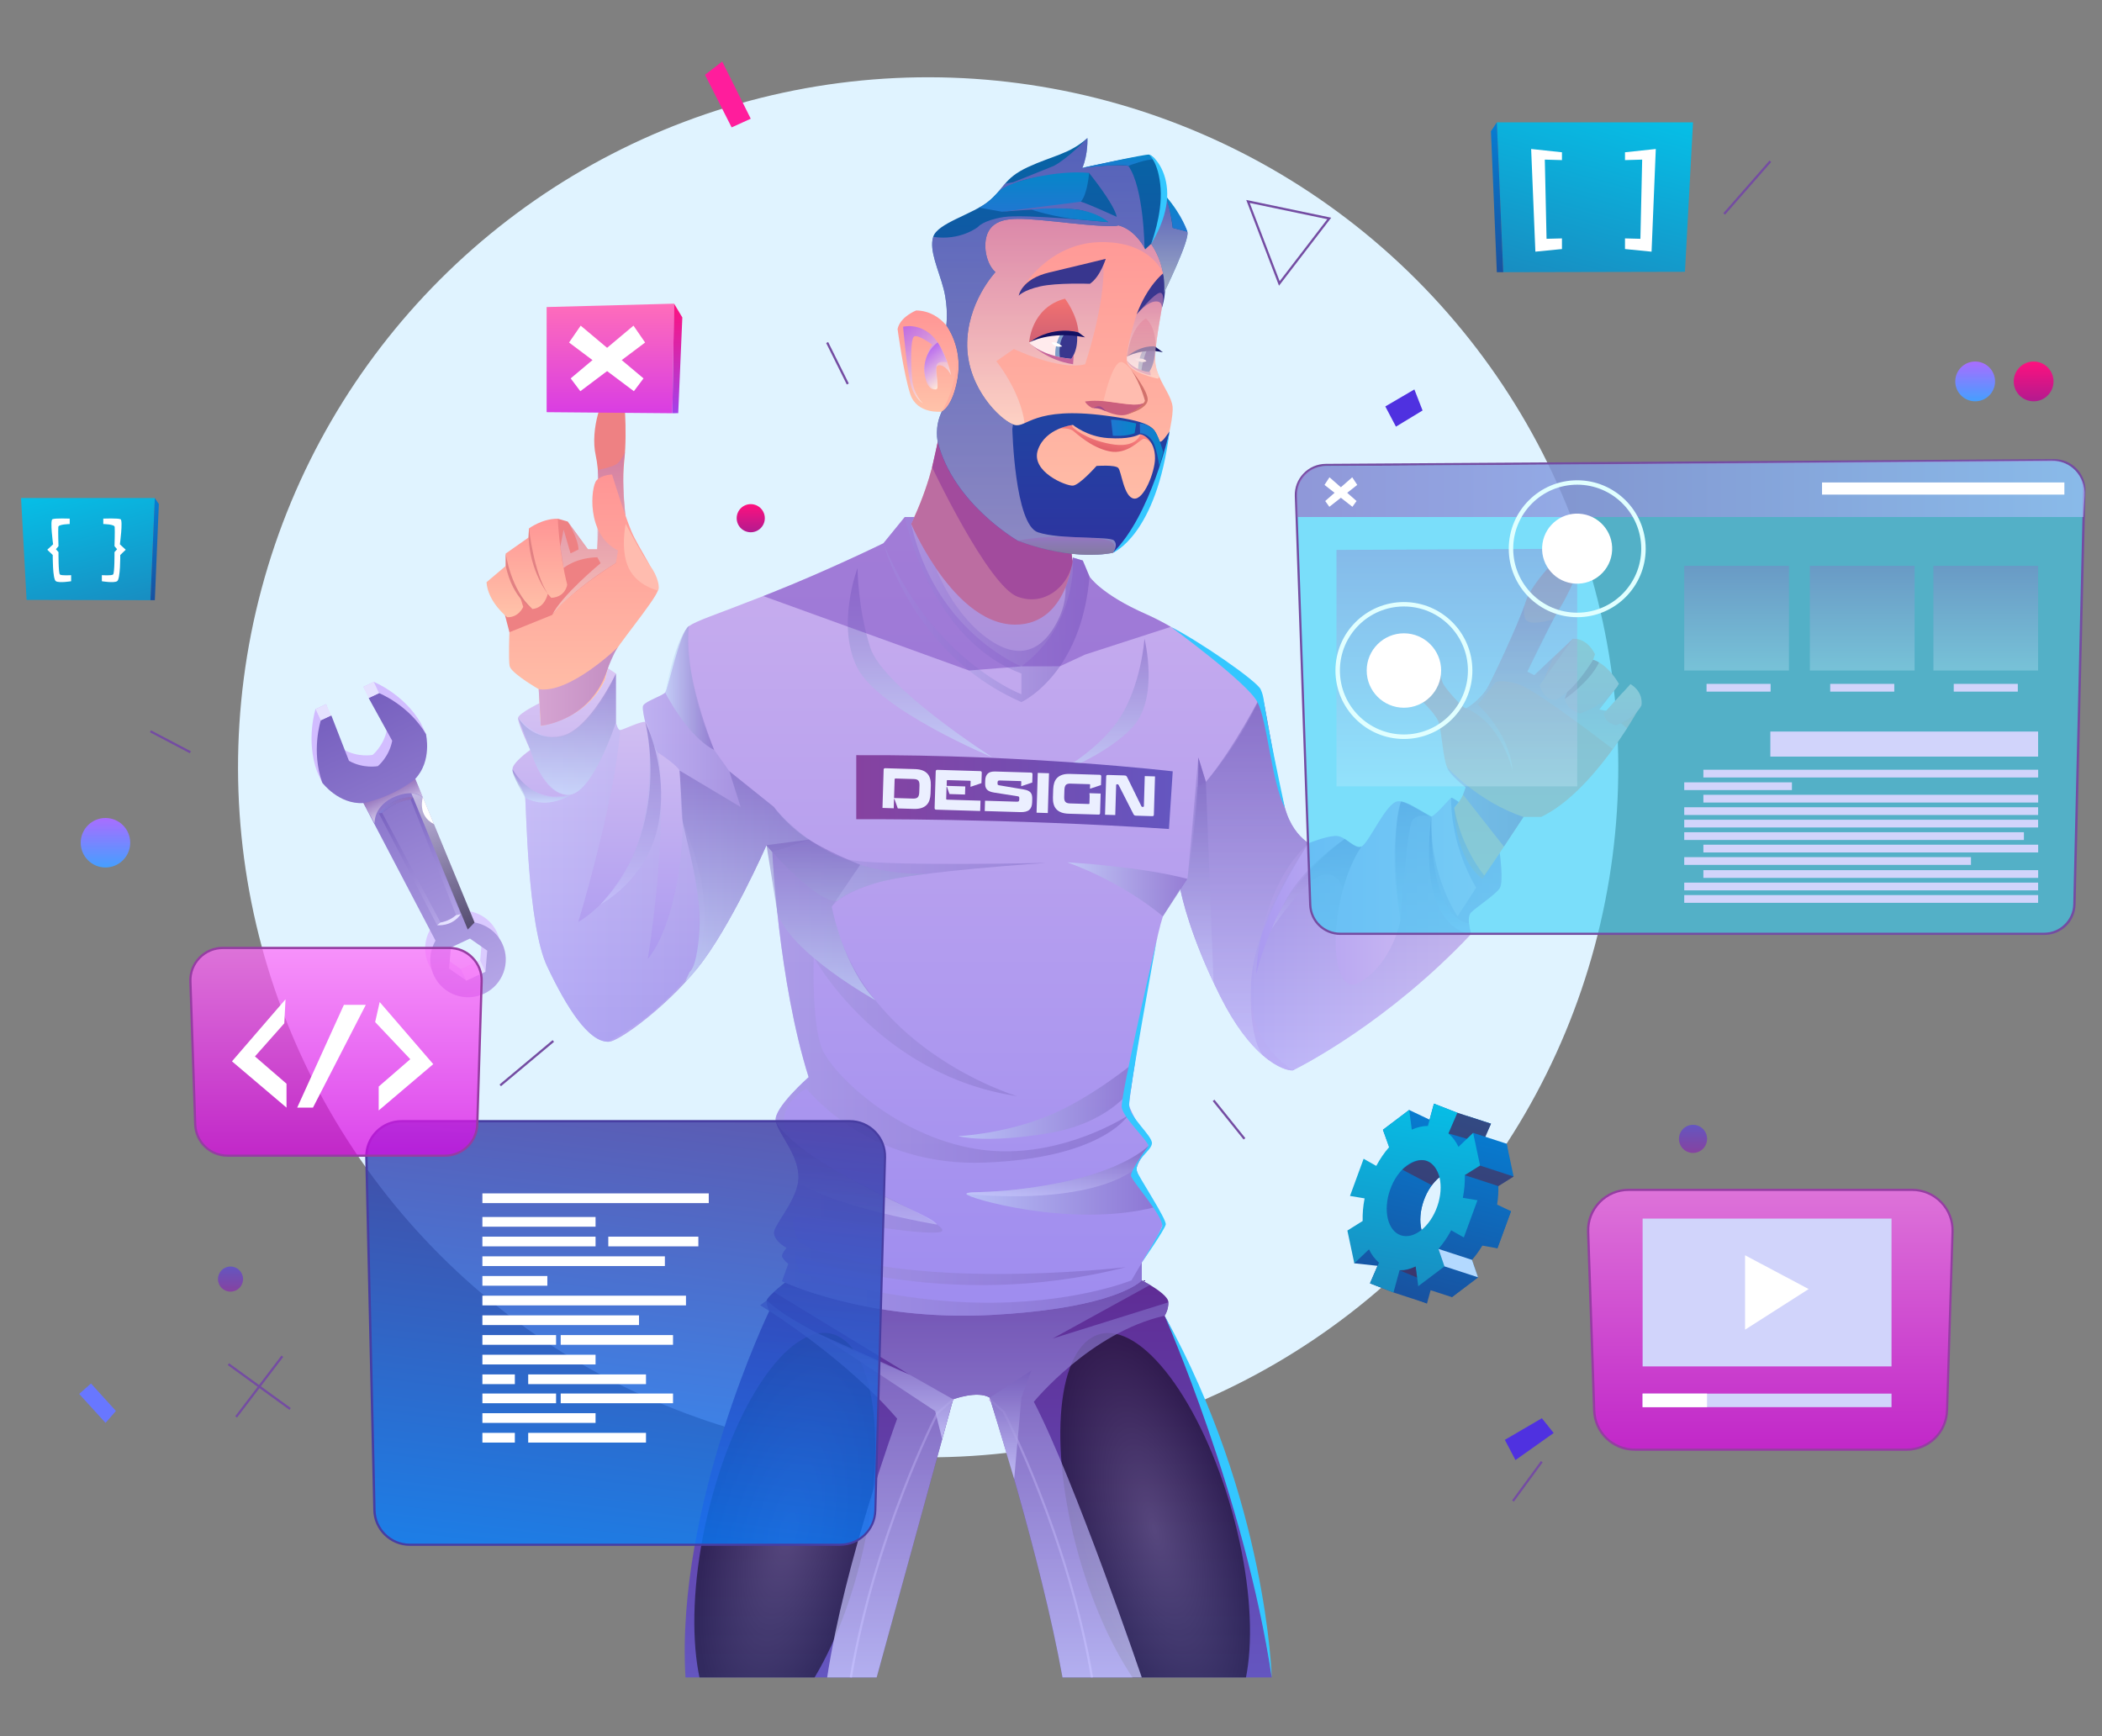 <?xml version="1.0" encoding="UTF-8"?>
<svg xmlns="http://www.w3.org/2000/svg" xmlns:xlink="http://www.w3.org/1999/xlink" viewBox="0 0 472.17 390.08">
  <rect x="0" y="0" width="472.17" height="390.08" fill="#808080" stroke="none"/>
  <defs>
    <style>
      .cls-1 {
        fill: #c6659c;
      }

      .cls-2 {
        fill: url(#_Áåçûìÿííûé_ãðàäèåíò_35);
      }

      .cls-2, .cls-3, .cls-4, .cls-5, .cls-6, .cls-7, .cls-8, .cls-9, .cls-10, .cls-11, .cls-12, .cls-13, .cls-14, .cls-15, .cls-16, .cls-17, .cls-18, .cls-19, .cls-20, .cls-21, .cls-22, .cls-23, .cls-24, .cls-25, .cls-26, .cls-27, .cls-28, .cls-29, .cls-30, .cls-31, .cls-32, .cls-33, .cls-34, .cls-35, .cls-36, .cls-37, .cls-38, .cls-39, .cls-40, .cls-41, .cls-42, .cls-43, .cls-44, .cls-45, .cls-46, .cls-47, .cls-48 {
        mix-blend-mode: multiply;
      }

      .cls-2, .cls-12, .cls-27, .cls-49, .cls-39, .cls-40, .cls-41, .cls-48 {
        opacity: .6;
      }

      .cls-50 {
        fill: #744ca2;
      }

      .cls-3 {
        fill: url(#_Áåçûìÿííûé_ãðàäèåíò_27);
      }

      .cls-3, .cls-46 {
        opacity: .62;
      }

      .cls-4 {
        fill: url(#_Áåçûìÿííûé_ãðàäèåíò_285-2);
      }

      .cls-4, .cls-47 {
        opacity: .8;
      }

      .cls-51 {
        fill: #fff;
      }

      .cls-52 {
        fill: url(#_Áåçûìÿííûé_ãðàäèåíò_107-3);
      }

      .cls-52, .cls-53, .cls-54, .cls-55, .cls-56, .cls-57, .cls-58, .cls-42, .cls-59 {
        fill-rule: evenodd;
      }

      .cls-5 {
        fill: url(#_Áåçûìÿííûé_ãðàäèåíò_4-6);
      }

      .cls-5, .cls-6, .cls-7, .cls-10, .cls-11, .cls-13, .cls-14, .cls-15, .cls-16, .cls-20, .cls-21, .cls-22, .cls-60, .cls-30, .cls-31, .cls-32, .cls-33, .cls-61, .cls-34, .cls-35, .cls-37, .cls-42, .cls-43, .cls-44, .cls-45, .cls-62 {
        opacity: .5;
      }

      .cls-63 {
        fill: url(#_Áåçûìÿííûé_ãðàäèåíò_302);
      }

      .cls-64 {
        fill: #34c7ff;
      }

      .cls-6 {
        fill: url(#_Áåçûìÿííûé_ãðàäèåíò_397);
      }

      .cls-65 {
        fill: url(#_Áåçûìÿííûé_ãðàäèåíò_141-6);
      }

      .cls-66 {
        fill: #ffebed;
      }

      .cls-7 {
        fill: #7a4ac0;
      }

      .cls-8 {
        fill: url(#_Áåçûìÿííûé_ãðàäèåíò_73-2);
      }

      .cls-8, .cls-28 {
        opacity: .91;
      }

      .cls-9 {
        fill: url(#_Áåçûìÿííûé_ãðàäèåíò_70-8);
      }

      .cls-9, .cls-18, .cls-19, .cls-26 {
        opacity: .76;
      }

      .cls-67 {
        fill: url(#_Áåçûìÿííûé_ãðàäèåíò_141-2);
      }

      .cls-68 {
        fill: #ebefff;
      }

      .cls-10 {
        fill: url(#_Áåçûìÿííûé_ãðàäèåíò_4-8);
      }

      .cls-69 {
        isolation: isolate;
      }

      .cls-11 {
        fill: url(#_Áåçûìÿííûé_ãðàäèåíò_4-10);
      }

      .cls-12 {
        fill: url(#_Áåçûìÿííûé_ãðàäèåíò_52);
      }

      .cls-13 {
        fill: url(#_Áåçûìÿííûé_ãðàäèåíò_4-3);
      }

      .cls-53 {
        fill: url(#_Áåçûìÿííûé_ãðàäèåíò_206-2);
      }

      .cls-14 {
        fill: url(#_Áåçûìÿííûé_ãðàäèåíò_4-4);
      }

      .cls-54 {
        fill: url(#_Áåçûìÿííûé_ãðàäèåíò_107-2);
      }

      .cls-70 {
        fill: #6877ff;
      }

      .cls-71 {
        fill: url(#_Áåçûìÿííûé_ãðàäèåíò_64);
      }

      .cls-72 {
        fill: url(#_Áåçûìÿííûé_ãðàäèåíò_141);
      }

      .cls-15 {
        fill: url(#_Áåçûìÿííûé_ãðàäèåíò_4-2);
      }

      .cls-73 {
        fill: url(#_Áåçûìÿííûé_ãðàäèåíò_25);
      }

      .cls-74 {
        fill: url(#_Áåçûìÿííûé_ãðàäèåíò_26);
      }

      .cls-75 {
        fill: #e28183;
      }

      .cls-76 {
        fill: url(#_Áåçûìÿííûé_ãðàäèåíò_178);
      }

      .cls-77 {
        fill: url(#_Áåçûìÿííûé_ãðàäèåíò_97);
      }

      .cls-77, .cls-78 {
        opacity: .73;
      }

      .cls-16 {
        fill: url(#_Áåçûìÿííûé_ãðàäèåíò_70-11);
      }

      .cls-17 {
        fill: url(#_Áåçûìÿííûé_ãðàäèåíò_85);
      }

      .cls-17, .cls-23, .cls-24, .cls-25, .cls-29, .cls-36 {
        opacity: .3;
      }

      .cls-79 {
        fill: url(#_Áåçûìÿííûé_ãðàäèåíò_71);
      }

      .cls-80, .cls-55 {
        mix-blend-mode: soft-light;
      }

      .cls-18 {
        fill: url(#_Áåçûìÿííûé_ãðàäèåíò_70);
      }

      .cls-81 {
        fill: url(#_Áåçûìÿííûé_ãðàäèåíò_71-4);
      }

      .cls-82 {
        fill: url(#_Áåçûìÿííûé_ãðàäèåíò_14);
      }

      .cls-19 {
        fill: url(#_Áåçûìÿííûé_ãðàäèåíò_70-2);
      }

      .cls-20 {
        fill: url(#_Áåçûìÿííûé_ãðàäèåíò_4-5);
      }

      .cls-21 {
        fill: url(#_Áåçûìÿííûé_ãðàäèåíò_4);
      }

      .cls-83 {
        fill: #4f31e0;
      }

      .cls-84 {
        fill: url(#_Áåçûìÿííûé_ãðàäèåíò_322-2);
      }

      .cls-85 {
        fill: url(#_Áåçûìÿííûé_ãðàäèåíò_59);
      }

      .cls-86 {
        fill: #7f9ec9;
      }

      .cls-87 {
        fill: #473da2;
      }

      .cls-88 {
        fill: #ee8183;
      }

      .cls-22 {
        fill: url(#_Áåçûìÿííûé_ãðàäèåíò_4-9);
      }

      .cls-55 {
        fill: #b3d9ff;
      }

      .cls-89 {
        fill: #ff1d9c;
      }

      .cls-90 {
        fill: #e0f3ff;
      }

      .cls-23 {
        fill: url(#_Áåçûìÿííûé_ãðàäèåíò_70-10);
      }

      .cls-91 {
        fill: url(#_Áåçûìÿííûé_ãðàäèåíò_25-3);
      }

      .cls-92 {
        fill: url(#_Áåçûìÿííûé_ãðàäèåíò_387);
      }

      .cls-93 {
        fill: #f1f1f4;
      }

      .cls-24 {
        fill: url(#_Áåçûìÿííûé_ãðàäèåíò_85-2);
      }

      .cls-94 {
        fill: url(#_Áåçûìÿííûé_ãðàäèåíò_141-3);
      }

      .cls-56 {
        fill: url(#_Áåçûìÿííûé_ãðàäèåíò_206-4);
      }

      .cls-95 {
        fill: url(#_Áåçûìÿííûé_ãðàäèåíò_74);
      }

      .cls-25 {
        fill: url(#_Áåçûìÿííûé_ãðàäèåíò_85-4);
      }

      .cls-26 {
        fill: url(#_Áåçûìÿííûé_ãðàäèåíò_70-3);
      }

      .cls-60 {
        fill: url(#_Áåçûìÿííûé_ãðàäèåíò_95);
      }

      .cls-60, .cls-61, .cls-62 {
        mix-blend-mode: screen;
      }

      .cls-27 {
        fill: url(#_Áåçûìÿííûé_ãðàäèåíò_89);
      }

      .cls-28 {
        fill: url(#_Áåçûìÿííûé_ãðàäèåíò_73);
      }

      .cls-29 {
        fill: url(#_Áåçûìÿííûé_ãðàäèåíò_85-3);
      }

      .cls-96 {
        fill: #9f4a8b;
      }

      .cls-30 {
        fill: url(#_Áåçûìÿííûé_ãðàäèåíò_70-4);
      }

      .cls-97 {
        fill: url(#_Áåçûìÿííûé_ãðàäèåíò_64-2);
      }

      .cls-57 {
        fill: url(#_Áåçûìÿííûé_ãðàäèåíò_107);
      }

      .cls-31 {
        fill: url(#_Áåçûìÿííûé_ãðàäèåíò_70-9);
      }

      .cls-98 {
        fill: #38368e;
      }

      .cls-99 {
        fill: url(#_Áåçûìÿííûé_ãðàäèåíò_302-2);
      }

      .cls-100 {
        fill: url(#_Áåçûìÿííûé_ãðàäèåíò_65);
      }

      .cls-32 {
        fill: url(#_Áåçûìÿííûé_ãðàäèåíò_70-16);
      }

      .cls-58 {
        fill: url(#_Áåçûìÿííûé_ãðàäèåíò_206-3);
      }

      .cls-33 {
        fill: url(#_Áåçûìÿííûé_ãðàäèåíò_70-5);
      }

      .cls-101 {
        clip-path: url(#clippath);
      }

      .cls-61 {
        fill: url(#_Áåçûìÿííûé_ãðàäèåíò_83-2);
      }

      .cls-102 {
        fill: #fe9083;
      }

      .cls-34 {
        fill: url(#_Áåçûìÿííûé_ãðàäèåíò_4-7);
      }

      .cls-103 {
        fill: none;
      }

      .cls-104 {
        fill: #ffbcaf;
      }

      .cls-105 {
        fill: url(#_Áåçûìÿííûé_ãðàäèåíò_26-3);
      }

      .cls-35 {
        fill: url(#_Áåçûìÿííûé_ãðàäèåíò_70-7);
      }

      .cls-49 {
        fill: #36d1f7;
      }

      .cls-106 {
        fill: url(#_Áåçûìÿííûé_ãðàäèåíò_25-2);
      }

      .cls-36 {
        fill: url(#_Áåçûìÿííûé_ãðàäèåíò_70-13);
      }

      .cls-107 {
        fill: #cb5f7d;
      }

      .cls-37 {
        fill: url(#_Áåçûìÿííûé_ãðàäèåíò_70-15);
      }

      .cls-38 {
        fill: #d1d4fb;
      }

      .cls-108 {
        fill: #cb4d7a;
      }

      .cls-39 {
        fill: url(#_Áåçûìÿííûé_ãðàäèåíò_48-3);
      }

      .cls-109 {
        fill: url(#_Áåçûìÿííûé_ãðàäèåíò_29);
      }

      .cls-110 {
        fill: url(#_Áåçûìÿííûé_ãðàäèåíò_55);
      }

      .cls-40 {
        fill: url(#_Áåçûìÿííûé_ãðàäèåíò_48-2);
      }

      .cls-111 {
        fill: url(#_Áåçûìÿííûé_ãðàäèåíò_141-4);
      }

      .cls-41 {
        fill: url(#_Áåçûìÿííûé_ãðàäèåíò_48);
      }

      .cls-112 {
        fill: url(#_Áåçûìÿííûé_ãðàäèåíò_292);
      }

      .cls-113 {
        fill: #e5e2ff;
      }

      .cls-114 {
        fill: url(#_Áåçûìÿííûé_ãðàäèåíò_115);
        opacity: .81;
      }

      .cls-115 {
        fill: url(#_Áåçûìÿííûé_ãðàäèåíò_71-5);
      }

      .cls-116 {
        fill: url(#_Áåçûìÿííûé_ãðàäèåíò_28);
      }

      .cls-42 {
        fill: #601734;
      }

      .cls-117 {
        fill: url(#_Áåçûìÿííûé_ãðàäèåíò_141-5);
      }

      .cls-43 {
        fill: url(#_Áåçûìÿííûé_ãðàäèåíò_70-14);
      }

      .cls-118 {
        fill: url(#_Áåçûìÿííûé_ãðàäèåíò_26-2);
      }

      .cls-44 {
        fill: url(#_Áåçûìÿííûé_ãðàäèåíò_70-6);
      }

      .cls-119 {
        fill: url(#_Áåçûìÿííûé_ãðàäèåíò_184);
      }

      .cls-120 {
        fill: url(#_Áåçûìÿííûé_ãðàäèåíò_71-2);
      }

      .cls-59 {
        fill: url(#_Áåçûìÿííûé_ãðàäèåíò_206);
      }

      .cls-121 {
        fill: url(#_Áåçûìÿííûé_ãðàäèåíò_354);
      }

      .cls-122 {
        fill: #e0ffff;
      }

      .cls-123 {
        fill: url(#_Áåçûìÿííûé_ãðàäèåíò_322);
      }

      .cls-45 {
        fill: url(#_Áåçûìÿííûé_ãðàäèåíò_70-12);
      }

      .cls-62 {
        fill: url(#_Áåçûìÿííûé_ãðàäèåíò_83);
      }

      .cls-124 {
        fill: url(#_Áåçûìÿííûé_ãðàäèåíò_28-2);
      }

      .cls-78 {
        fill: url(#_Áåçûìÿííûé_ãðàäèåíò_97-2);
      }

      .cls-46 {
        fill: url(#_Áåçûìÿííûé_ãðàäèåíò_94);
      }

      .cls-125 {
        fill: #d2726c;
      }

      .cls-47 {
        fill: url(#_Áåçûìÿííûé_ãðàäèåíò_285);
      }

      .cls-126 {
        fill: #131163;
      }

      .cls-127 {
        fill: url(#_Áåçûìÿííûé_ãðàäèåíò_71-3);
      }

      .cls-48 {
        fill: url(#_Áåçûìÿííûé_ãðàäèåíò_48-4);
      }

      .cls-128 {
        fill: #953da2;
      }
    </style>
    <clipPath id="clippath">
      <rect class="cls-103" width="472.17" height="376.86"/>
    </clipPath>
    <linearGradient id="_Áåçûìÿííûé_ãðàäèåíò_29" data-name="Áåçûìÿííûé ãðàäèåíò 29" x1="173.94" y1="-47.68" x2="173.94" y2="-118.87" gradientTransform="translate(-29.84 337.56) rotate(-25.04)" gradientUnits="userSpaceOnUse">
      <stop offset="0" stop-color="#dbccff"/>
      <stop offset="1" stop-color="#d1bbff"/>
    </linearGradient>
    <linearGradient id="_Áåçûìÿííûé_ãðàäèåíò_28" data-name="Áåçûìÿííûé ãðàäèåíò 28" x1="173.94" y1="-44.9" x2="173.94" y2="-116.09" gradientTransform="translate(-29.84 337.56) rotate(-25.04)" gradientUnits="userSpaceOnUse">
      <stop offset="0" stop-color="#b5a6e7"/>
      <stop offset="1" stop-color="#7760bf"/>
    </linearGradient>
    <linearGradient id="_Áåçûìÿííûé_ãðàäèåíò_28-2" data-name="Áåçûìÿííûé ãðàäèåíò 28" x1="173.94" y1="-62.6" x2="173.94" y2="-92.61" xlink:href="#_Áåçûìÿííûé_ãðàäèåíò_28"/>
    <linearGradient id="_Áåçûìÿííûé_ãðàäèåíò_27" data-name="Áåçûìÿííûé ãðàäèåíò 27" x1="169.68" y1="-92.01" x2="178.2" y2="-92.01" gradientTransform="translate(-29.84 337.56) rotate(-25.04)" gradientUnits="userSpaceOnUse">
      <stop offset="0" stop-color="#8b8be0"/>
      <stop offset="1" stop-color="#a177b7"/>
    </linearGradient>
    <linearGradient id="_Áåçûìÿííûé_ãðàäèåíò_94" data-name="Áåçûìÿííûé ãðàäèåíò 94" x1="173.94" y1="-90.03" x2="173.94" y2="-95.19" gradientTransform="translate(-29.84 337.56) rotate(-25.04)" gradientUnits="userSpaceOnUse">
      <stop offset="0" stop-color="#fff"/>
      <stop offset="1" stop-color="#a177b7"/>
    </linearGradient>
    <linearGradient id="_Áåçûìÿííûé_ãðàäèåíò_95" data-name="Áåçûìÿííûé ãðàäèåíò 95" x1="178.44" y1="-59.54" x2="178.44" y2="-92.62" gradientTransform="translate(-29.84 337.56) rotate(-25.04)" gradientUnits="userSpaceOnUse">
      <stop offset="0" stop-color="#000"/>
      <stop offset="1" stop-color="#fff"/>
    </linearGradient>
    <linearGradient id="_Áåçûìÿííûé_ãðàäèåíò_74" data-name="Áåçûìÿííûé ãðàäèåíò 74" x1="219.74" y1="376.86" x2="219.74" y2="287.65" gradientUnits="userSpaceOnUse">
      <stop offset="0" stop-color="#6456c0"/>
      <stop offset="1" stop-color="#5f2c95"/>
    </linearGradient>
    <radialGradient id="_Áåçûìÿííûé_ãðàäèåíò_83" data-name="Áåçûìÿííûé ãðàäèåíò 83" cx="-188.41" cy="467.54" fx="-188.41" fy="467.54" r="27.03" gradientTransform="translate(977.41 469.72) rotate(90) scale(.66 1.71)" gradientUnits="userSpaceOnUse">
      <stop offset="0" stop-color="#4b474b"/>
      <stop offset="1" stop-color="#000"/>
    </radialGradient>
    <radialGradient id="_Áåçûìÿííûé_ãðàäèåíò_83-2" data-name="Áåçûìÿííûé ãðàäèåíò 83" cx="-9.84" cy="243.62" fx="-9.84" fy="243.62" r="27.03" gradientTransform="translate(266.03 -73.1) scale(.66 1.71) skewX(-.01)" xlink:href="#_Áåçûìÿííûé_ãðàäèåíò_83"/>
    <linearGradient id="_Áåçûìÿííûé_ãðàäèåíò_26" data-name="Áåçûìÿííûé ãðàäèåíò 26" x1="190.86" y1="345.54" x2="214.26" y2="345.54" gradientUnits="userSpaceOnUse">
      <stop offset="0" stop-color="#9e8cef"/>
      <stop offset="1" stop-color="#caafee"/>
    </linearGradient>
    <linearGradient id="_Áåçûìÿííûé_ãðàäèåíò_26-2" data-name="Áåçûìÿííûé ãðàäèåíò 26" x1="1725.27" y1="345.54" x2="1748.67" y2="345.54" gradientTransform="translate(1970.81) rotate(-180) scale(1 -1)" xlink:href="#_Áåçûìÿííûé_ãðàäèåíò_26"/>
    <linearGradient id="_Áåçûìÿííûé_ãðàäèåíò_70" data-name="Áåçûìÿííûé ãðàäèåíò 70" x1="216.6" y1="376.86" x2="216.6" y2="287.65" gradientUnits="userSpaceOnUse">
      <stop offset="0" stop-color="#ccf"/>
      <stop offset="1" stop-color="#755cbb"/>
    </linearGradient>
    <linearGradient id="_Áåçûìÿííûé_ãðàäèåíò_70-2" data-name="Áåçûìÿííûé ãðàäèåíò 70" x1="226.98" y1="332.25" x2="226.98" y2="307.92" xlink:href="#_Áåçûìÿííûé_ãðàäèåíò_70"/>
    <linearGradient id="_Áåçûìÿííûé_ãðàäèåíò_70-3" data-name="Áåçûìÿííûé ãðàäèåíò 70" x1="198.8" y1="323.3" x2="198.8" y2="299.46" xlink:href="#_Áåçûìÿííûé_ãðàäèåíò_70"/>
    <linearGradient id="_Áåçûìÿííûé_ãðàäèåíò_354" data-name="Áåçûìÿííûé ãðàäèåíò 354" x1="222.98" y1="153.31" x2="222.98" y2="117.7" gradientUnits="userSpaceOnUse">
      <stop offset="0" stop-color="#d5cdf8"/>
      <stop offset="1" stop-color="#f3edfb"/>
    </linearGradient>
    <linearGradient id="_Áåçûìÿííûé_ãðàäèåíò_70-4" data-name="Áåçûìÿííûé ãðàäèåíò 70" x1="204.65" y1="135.47" x2="241.31" y2="135.47" xlink:href="#_Áåçûìÿííûé_ãðàäèåíò_70"/>
    <linearGradient id="_Áåçûìÿííûé_ãðàäèåíò_26-3" data-name="Áåçûìÿííûé ãðàäèåíò 26" x1="212.5" y1="295.58" x2="212.5" y2="116.15" xlink:href="#_Áåçûìÿííûé_ãðàäèåíò_26"/>
    <linearGradient id="_Áåçûìÿííûé_ãðàäèåíò_70-5" data-name="Áåçûìÿííûé ãðàäèåíò 70" x1="138.03" y1="183.77" x2="181.73" y2="183.77" xlink:href="#_Áåçûìÿííûé_ãðàäèåíò_70"/>
    <linearGradient id="_Áåçûìÿííûé_ãðàäèåíò_178" data-name="Áåçûìÿííûé ãðàäèåíò 178" x1="136.68" y1="234.03" x2="136.68" y2="150.12" gradientUnits="userSpaceOnUse">
      <stop offset="0" stop-color="#9e8cef"/>
      <stop offset="1" stop-color="#dac7f3"/>
    </linearGradient>
    <linearGradient id="_Áåçûìÿííûé_ãðàäèåíò_55" data-name="Áåçûìÿííûé ãðàäèåíò 55" x1="280.97" y1="209.84" x2="337.27" y2="209.84" gradientUnits="userSpaceOnUse">
      <stop offset="0" stop-color="#a999f1"/>
      <stop offset="1" stop-color="#dac7f3"/>
    </linearGradient>
    <linearGradient id="_Áåçûìÿííûé_ãðàäèåíò_71" data-name="Áåçûìÿííûé ãðàäèåíò 71" x1="118.36" y1="138.67" x2="118.36" y2="116.55" gradientUnits="userSpaceOnUse">
      <stop offset=".02" stop-color="#ffc2a9"/>
      <stop offset="1" stop-color="#ff9595"/>
    </linearGradient>
    <linearGradient id="_Áåçûìÿííûé_ãðàäèåíò_48" data-name="Áåçûìÿííûé ãðàäèåíò 48" x1="132.29" y1="138.15" x2="132.29" y2="101.53" gradientUnits="userSpaceOnUse">
      <stop offset="0" stop-color="#ffeadb"/>
      <stop offset=".99" stop-color="#c27cb6"/>
    </linearGradient>
    <linearGradient id="_Áåçûìÿííûé_ãðàäèåíò_71-2" data-name="Áåçûìÿííûé ãðàäèåíò 71" x1="131.1" y1="163.07" x2="131.1" y2="106.61" xlink:href="#_Áåçûìÿííûé_ãðàäèåíò_71"/>
    <linearGradient id="_Áåçûìÿííûé_ãðàäèåíò_73" data-name="Áåçûìÿííûé ãðàäèåíò 73" x1="121.01" y1="154.25" x2="138.76" y2="154.25" gradientUnits="userSpaceOnUse">
      <stop offset=".02" stop-color="#d1a1d6"/>
      <stop offset=".99" stop-color="#bd89c4"/>
    </linearGradient>
    <linearGradient id="_Áåçûìÿííûé_ãðàäèåíò_71-3" data-name="Áåçûìÿííûé ãðàäèåíò 71" x1="338.43" y1="197.46" x2="338.43" y2="121.95" xlink:href="#_Áåçûìÿííûé_ãðàäèåíò_71"/>
    <linearGradient id="_Áåçûìÿííûé_ãðàäèåíò_48-2" data-name="Áåçûìÿííûé ãðàäèåíò 48" x1="347.35" y1="173.27" x2="347.35" y2="135.76" xlink:href="#_Áåçûìÿííûé_ãðàäèåíò_48"/>
    <linearGradient id="_Áåçûìÿííûé_ãðàäèåíò_64" data-name="Áåçûìÿííûé ãðàäèåíò 64" x1="354.75" y1="160.32" x2="354.75" y2="143.5" gradientUnits="userSpaceOnUse">
      <stop offset="0" stop-color="#ffb0b0"/>
      <stop offset=".98" stop-color="#ffc2a9"/>
    </linearGradient>
    <linearGradient id="_Áåçûìÿííûé_ãðàäèåíò_64-2" data-name="Áåçûìÿííûé ãðàäèåíò 64" x1="364.51" y1="162.91" x2="364.51" y2="153.69" xlink:href="#_Áåçûìÿííûé_ãðàäèåíò_64"/>
    <linearGradient id="_Áåçûìÿííûé_ãðàäèåíò_73-2" data-name="Áåçûìÿííûé ãðàäèåíò 73" x1="325.07" y1="181.29" x2="342.22" y2="181.29" xlink:href="#_Áåçûìÿííûé_ãðàäèåíò_73"/>
    <linearGradient id="_Áåçûìÿííûé_ãðàäèåíò_70-6" data-name="Áåçûìÿííûé ãðàäèåíò 70" x1="301.2" y1="240.48" x2="301.2" y2="155.97" xlink:href="#_Áåçûìÿííûé_ãðàäèåíò_70"/>
    <linearGradient id="_Áåçûìÿííûé_ãðàäèåíò_70-7" data-name="Áåçûìÿííûé ãðàäèåíò 70" x1="115.13" y1="223.45" x2="256.48" y2="223.45" xlink:href="#_Áåçûìÿííûé_ãðàäèåíò_70"/>
    <linearGradient id="_Áåçûìÿííûé_ãðàäèåíò_4" data-name="Áåçûìÿííûé ãðàäèåíò 4" x1="239.74" y1="199.8" x2="266.76" y2="199.8" gradientUnits="userSpaceOnUse">
      <stop offset="0" stop-color="#ccedff"/>
      <stop offset="1" stop-color="#755cbb"/>
    </linearGradient>
    <linearGradient id="_Áåçûìÿííûé_ãðàäèåíò_4-2" data-name="Áåçûìÿííûé ãðàäèåíò 4" x1="215.24" y1="247.21" x2="254.94" y2="247.21" xlink:href="#_Áåçûìÿííûé_ãðàäèåíò_4"/>
    <linearGradient id="_Áåçûìÿííûé_ãðàäèåíò_4-3" data-name="Áåçûìÿííûé ãðàäèåíò 4" x1="217.08" y1="265.17" x2="259.5" y2="265.17" xlink:href="#_Áåçûìÿííûé_ãðàäèåíò_4"/>
    <linearGradient id="_Áåçûìÿííûé_ãðàäèåíò_4-4" data-name="Áåçûìÿííûé ãðàäèåíò 4" x1="180.57" y1="220.72" x2="180.57" y2="173.11" xlink:href="#_Áåçûìÿííûé_ãðàäèåíò_4"/>
    <linearGradient id="_Áåçûìÿííûé_ãðàäèåíò_4-5" data-name="Áåçûìÿííûé ãðàäèåíò 4" x1="184.4" y1="224.72" x2="184.4" y2="188.63" xlink:href="#_Áåçûìÿííûé_ãðàäèåíò_4"/>
    <linearGradient id="_Áåçûìÿííûé_ãðàäèåíò_4-6" data-name="Áåçûìÿííûé ãðàäèåíò 4" x1="127.36" y1="178.58" x2="127.36" y2="151.32" xlink:href="#_Áåçûìÿííûé_ãðàäèåíò_4"/>
    <linearGradient id="_Áåçûìÿííûé_ãðàäèåíò_4-7" data-name="Áåçûìÿííûé ãðàäèåíò 4" x1="149.43" y1="154.57" x2="160.42" y2="154.57" xlink:href="#_Áåçûìÿííûé_ãðàäèåíò_4"/>
    <linearGradient id="_Áåçûìÿííûé_ãðàäèåíò_70-8" data-name="Áåçûìÿííûé ãðàäèåíò 70" x1="268.88" y1="220.72" x2="268.88" y2="170.18" xlink:href="#_Áåçûìÿííûé_ãðàäèåíò_70"/>
    <linearGradient id="_Áåçûìÿííûé_ãðàäèåíò_70-9" data-name="Áåçûìÿííûé ãðàäèåíò 70" x1="325.71" y1="209.85" x2="325.71" y2="183.44" xlink:href="#_Áåçûìÿííûé_ãðàäèåíò_70"/>
    <linearGradient id="_Áåçûìÿííûé_ãðàäèåíò_70-10" data-name="Áåçûìÿííûé ãðàäèåíò 70" x1="295.75" y1="208.67" x2="295.75" y2="188.48" xlink:href="#_Áåçûìÿííûé_ãðàäèåíò_70"/>
    <linearGradient id="_Áåçûìÿííûé_ãðàäèåíò_4-8" data-name="Áåçûìÿííûé ãðàäèåíò 4" x1="121.65" y1="180.32" x2="121.65" y2="172.83" xlink:href="#_Áåçûìÿííûé_ãðàäèåíò_4"/>
    <linearGradient id="_Áåçûìÿííûé_ãðàäèåíò_70-11" data-name="Áåçûìÿííûé ãðàäèåíò 70" x1="141.68" y1="203.18" x2="141.68" y2="162.21" xlink:href="#_Áåçûìÿííûé_ãðàäèåíò_70"/>
    <linearGradient id="_Áåçûìÿííûé_ãðàäèåíò_4-9" data-name="Áåçûìÿííûé ãðàäèåíò 4" x1="247.11" y1="174.34" x2="247.11" y2="143.5" xlink:href="#_Áåçûìÿííûé_ãðàäèåíò_4"/>
    <linearGradient id="_Áåçûìÿííûé_ãðàäèåíò_4-10" data-name="Áåçûìÿííûé ãðàäèåíò 4" x1="206.71" y1="170.17" x2="206.71" y2="127.61" xlink:href="#_Áåçûìÿííûé_ãðàäèåíò_4"/>
    <linearGradient id="_Áåçûìÿííûé_ãðàäèåíò_25" data-name="Áåçûìÿííûé ãðàäèåíò 25" x1="192.34" y1="177.96" x2="263.42" y2="177.96" gradientUnits="userSpaceOnUse">
      <stop offset="0" stop-color="#8642a0"/>
      <stop offset="1" stop-color="#6456c0"/>
    </linearGradient>
    <linearGradient id="_Áåçûìÿííûé_ãðàäèåíò_70-12" data-name="Áåçûìÿííûé ãðàäèåíò 70" x1="198.47" y1="136.94" x2="244.73" y2="136.94" xlink:href="#_Áåçûìÿííûé_ãðàäèåíò_70"/>
    <linearGradient id="_Áåçûìÿííûé_ãðàäèåíò_70-13" data-name="Áåçûìÿííûé ãðàäèåíò 70" x1="317.39" y1="206.83" x2="317.39" y2="180.06" xlink:href="#_Áåçûìÿííûé_ãðàäèåíò_70"/>
    <linearGradient id="_Áåçûìÿííûé_ãðàäèåíò_70-14" data-name="Áåçûìÿííûé ãðàäèåíò 70" x1="279.55" y1="237.04" x2="279.55" y2="155.97" xlink:href="#_Áåçûìÿííûé_ãðàäèåíò_70"/>
    <linearGradient id="_Áåçûìÿííûé_ãðàäèåíò_70-15" data-name="Áåçûìÿííûé ãðàäèåíò 70" x1="192.39" y1="275.12" x2="192.39" y2="251.88" xlink:href="#_Áåçûìÿííûé_ãðàäèåíò_70"/>
    <linearGradient id="_Áåçûìÿííûé_ãðàäèåíò_70-16" data-name="Áåçûìÿííûé ãðàäèåíò 70" x1="237.53" y1="268.73" x2="237.53" y2="257.45" xlink:href="#_Áåçûìÿííûé_ãðàäèåíò_70"/>
    <linearGradient id="_Áåçûìÿííûé_ãðàäèåíò_71-4" data-name="Áåçûìÿííûé ãðàäèåíò 71" x1="237.03" y1="123.67" x2="237.03" y2="46.46" xlink:href="#_Áåçûìÿííûé_ãðàäèåíò_71"/>
    <linearGradient id="_Áåçûìÿííûé_ãðàäèåíò_71-5" data-name="Áåçûìÿííûé ãðàäèåíò 71" x1="208.25" y1="92.51" x2="208.25" y2="69.75" xlink:href="#_Áåçûìÿííûé_ãðàäèåíò_71"/>
    <linearGradient id="_Áåçûìÿííûé_ãðàäèåíò_387" data-name="Áåçûìÿííûé ãðàäèåíò 387" x1="247.77" y1="101.12" x2="248.72" y2="96.15" gradientUnits="userSpaceOnUse">
      <stop offset="0" stop-color="#e1616a"/>
      <stop offset="1" stop-color="#ff8883"/>
    </linearGradient>
    <linearGradient id="_Áåçûìÿííûé_ãðàäèåíò_48-3" data-name="Áåçûìÿííûé ãðàäèåíò 48" x1="239.15" y1="97.32" x2="239.15" y2="47.58" xlink:href="#_Áåçûìÿííûé_ãðàäèåíò_48"/>
    <linearGradient id="_Áåçûìÿííûé_ãðàäèåíò_59" data-name="Áåçûìÿííûé ãðàäèåíò 59" x1="236.73" y1="76.95" x2="236.73" y2="67.1" gradientUnits="userSpaceOnUse">
      <stop offset="0" stop-color="#cf6074"/>
      <stop offset="1" stop-color="#f37270"/>
    </linearGradient>
    <linearGradient id="_Áåçûìÿííûé_ãðàäèåíò_184" data-name="Áåçûìÿííûé ãðàäèåíò 184" x1="256.38" y1="80.08" x2="256.38" y2="71.5" gradientUnits="userSpaceOnUse">
      <stop offset="0" stop-color="#cf6074"/>
      <stop offset="1" stop-color="#ff817f"/>
    </linearGradient>
    <linearGradient id="_Áåçûìÿííûé_ãðàäèåíò_48-4" data-name="Áåçûìÿííûé ãðàäèåíò 48" x1="257.19" y1="85.07" x2="257.19" y2="65.77" xlink:href="#_Áåçûìÿííûé_ãðàäèåíò_48"/>
    <linearGradient id="_Áåçûìÿííûé_ãðàäèåíò_292" data-name="Áåçûìÿííûé ãðàäèåíò 292" x1="238.07" y1="124.64" x2="238.07" y2="31.01" gradientUnits="userSpaceOnUse">
      <stop offset="0" stop-color="#2e33a0"/>
      <stop offset="1" stop-color="#0665a5"/>
    </linearGradient>
    <linearGradient id="_Áåçûìÿííûé_ãðàäèåíò_35" data-name="Áåçûìÿííûé ãðàäèåíò 35" x1="262.66" y1="65.68" x2="262.66" y2="44.08" gradientUnits="userSpaceOnUse">
      <stop offset="0" stop-color="#ffeadb"/>
      <stop offset=".99" stop-color="#8860c7"/>
    </linearGradient>
    <linearGradient id="_Áåçûìÿííûé_ãðàäèåíò_52" data-name="Áåçûìÿííûé ãðàäèåíò 52" x1="233.23" y1="124.64" x2="233.23" y2="31.01" gradientUnits="userSpaceOnUse">
      <stop offset="0" stop-color="#ccc2db"/>
      <stop offset=".99" stop-color="#8860c7"/>
    </linearGradient>
    <linearGradient id="_Áåçûìÿííûé_ãðàäèåíò_397" data-name="Áåçûìÿííûé ãðàäèåíò 397" x1="239.51" y1="124.62" x2="239.51" y2="120.59" gradientUnits="userSpaceOnUse">
      <stop offset="0" stop-color="#776d7e"/>
      <stop offset="1" stop-color="#9d68c2"/>
    </linearGradient>
    <linearGradient id="_Áåçûìÿííûé_ãðàäèåíò_141" data-name="Áåçûìÿííûé ãðàäèåíò 141" x1="251.31" y1="37.73" x2="251.31" y2="34.74" gradientUnits="userSpaceOnUse">
      <stop offset="0" stop-color="#1f77d1"/>
      <stop offset="1" stop-color="#0686c9"/>
    </linearGradient>
    <linearGradient id="_Áåçûìÿííûé_ãðàäèåíò_141-2" data-name="Áåçûìÿííûé ãðàäèåíò 141" x1="232.27" y1="47.57" x2="232.27" y2="38.73" xlink:href="#_Áåçûìÿííûé_ãðàäèåíò_141"/>
    <linearGradient id="_Áåçûìÿííûé_ãðàäèåíò_141-3" data-name="Áåçûìÿííûé ãðàäèåíò 141" x1="264.29" y1="52.05" x2="264.29" y2="44.08" xlink:href="#_Áåçûìÿííûé_ãðàäèåíò_141"/>
    <linearGradient id="_Áåçûìÿííûé_ãðàäèåíò_285" data-name="Áåçûìÿííûé ãðàäèåíò 285" x1="211.57" y1="87.12" x2="201.37" y2="74.63" gradientUnits="userSpaceOnUse">
      <stop offset="0" stop-color="#ffeadb"/>
      <stop offset=".99" stop-color="#b060f4"/>
    </linearGradient>
    <linearGradient id="_Áåçûìÿííûé_ãðàäèåíò_285-2" data-name="Áåçûìÿííûé ãðàäèåíò 285" x1="212.63" y1="85.51" x2="207.62" y2="79.36" xlink:href="#_Áåçûìÿííûé_ãðàäèåíò_285"/>
    <linearGradient id="_Áåçûìÿííûé_ãðàäèåíò_141-4" data-name="Áåçûìÿííûé ãðàäèåíò 141" x1="231.68" y1="48.36" x2="248.95" y2="48.36" xlink:href="#_Áåçûìÿííûé_ãðàäèåíò_141"/>
    <linearGradient id="_Áåçûìÿííûé_ãðàäèåíò_141-5" data-name="Áåçûìÿííûé ãðàäèåíò 141" x1="256.03" y1="99.99" x2="261.27" y2="99.99" xlink:href="#_Áåçûìÿííûé_ãðàäèåíò_141"/>
    <linearGradient id="_Áåçûìÿííûé_ãðàäèåíò_141-6" data-name="Áåçûìÿííûé ãðàäèåíò 141" x1="249.57" y1="96.1" x2="255.22" y2="96.1" xlink:href="#_Áåçûìÿííûé_ãðàäèåíò_141"/>
    <linearGradient id="_Áåçûìÿííûé_ãðàäèåíò_89" data-name="Áåçûìÿííûé ãðàäèåíò 89" x1="291.23" y1="109.8" x2="468.29" y2="109.8" gradientUnits="userSpaceOnUse">
      <stop offset="0" stop-color="#9d68c2"/>
      <stop offset="1" stop-color="#aec2ff"/>
    </linearGradient>
    <linearGradient id="_Áåçûìÿííûé_ãðàäèåíò_85" data-name="Áåçûìÿííûé ãðàäèåíò 85" x1="327.25" y1="176.67" x2="327.25" y2="123.27" gradientUnits="userSpaceOnUse">
      <stop offset="0" stop-color="#ccedff"/>
      <stop offset="1" stop-color="#9d68c2"/>
    </linearGradient>
    <linearGradient id="_Áåçûìÿííûé_ãðàäèåíò_85-2" data-name="Áåçûìÿííûé ãðàäèåíò 85" x1="418.31" y1="150.64" x2="418.31" y2="127.12" xlink:href="#_Áåçûìÿííûé_ãðàäèåíò_85"/>
    <linearGradient id="_Áåçûìÿííûé_ãðàäèåíò_85-3" data-name="Áåçûìÿííûé ãðàäèåíò 85" x1="446.06" y1="150.64" x2="446.06" y2="127.12" xlink:href="#_Áåçûìÿííûé_ãðàäèåíò_85"/>
    <linearGradient id="_Áåçûìÿííûé_ãðàäèåíò_85-4" data-name="Áåçûìÿííûé ãðàäèåíò 85" x1="390.09" y1="150.64" x2="390.09" y2="127.12" xlink:href="#_Áåçûìÿííûé_ãðàäèåíò_85"/>
    <linearGradient id="_Áåçûìÿííûé_ãðàäèåíò_65" data-name="Áåçûìÿííûé ãðàäèåíò 65" x1="137.11" y1="92.84" x2="137.11" y2="68.22" gradientUnits="userSpaceOnUse">
      <stop offset="0" stop-color="#d93de3"/>
      <stop offset="1" stop-color="#ff6dba"/>
    </linearGradient>
    <linearGradient id="_Áåçûìÿííûé_ãðàäèåíò_14" data-name="Áåçûìÿííûé ãðàäèåíò 14" x1="152.16" y1="92.84" x2="152.16" y2="68.22" gradientUnits="userSpaceOnUse">
      <stop offset="0" stop-color="#a242ea"/>
      <stop offset="1" stop-color="#fe117e"/>
    </linearGradient>
    <linearGradient id="_Áåçûìÿííûé_ãðàäèåíò_115" data-name="Áåçûìÿííûé ãðàäèåíò 115" x1="132.83" y1="352.23" x2="146.15" y2="246.21" gradientUnits="userSpaceOnUse">
      <stop offset="0" stop-color="#067eff"/>
      <stop offset="1" stop-color="#3e37a0"/>
    </linearGradient>
    <linearGradient id="_Áåçûìÿííûé_ãðàäèåíò_302" data-name="Áåçûìÿííûé ãðàäèåíò 302" x1="443.69" y1="90.16" x2="443.69" y2="81.23" gradientUnits="userSpaceOnUse">
      <stop offset="0" stop-color="#459fff"/>
      <stop offset="1" stop-color="#a96dff"/>
    </linearGradient>
    <linearGradient id="_Áåçûìÿííûé_ãðàäèåíò_302-2" data-name="Áåçûìÿííûé ãðàäèåíò 302" x1="23.69" y1="194.89" x2="23.69" y2="183.77" xlink:href="#_Áåçûìÿííûé_ãðàäèåíò_302"/>
    <linearGradient id="_Áåçûìÿííûé_ãðàäèåíò_322" data-name="Áåçûìÿííûé ãðàäèåíò 322" x1="456.81" y1="90.16" x2="456.81" y2="81.23" gradientUnits="userSpaceOnUse">
      <stop offset="0" stop-color="#b31a8f"/>
      <stop offset="1" stop-color="#fe117e"/>
    </linearGradient>
    <linearGradient id="_Áåçûìÿííûé_ãðàäèåíò_322-2" data-name="Áåçûìÿííûé ãðàäèåíò 322" x1="168.64" y1="119.58" x2="168.64" y2="113.26" xlink:href="#_Áåçûìÿííûé_ãðàäèåíò_322"/>
    <linearGradient id="_Áåçûìÿííûé_ãðàäèåíò_25-2" data-name="Áåçûìÿííûé ãðàäèåíò 25" x1="380.3" y1="259.02" x2="380.3" y2="252.7" xlink:href="#_Áåçûìÿííûé_ãðàäèåíò_25"/>
    <linearGradient id="_Áåçûìÿííûé_ãðàäèåíò_25-3" data-name="Áåçûìÿííûé ãðàäèåíò 25" x1="51.78" y1="290.19" x2="51.78" y2="284.54" xlink:href="#_Áåçûìÿííûé_ãðàäèåíò_25"/>
    <linearGradient id="_Áåçûìÿííûé_ãðàäèåíò_97" data-name="Áåçûìÿííûé ãðàäèåíò 97" x1="75.48" y1="259.63" x2="75.48" y2="212.96" gradientUnits="userSpaceOnUse">
      <stop offset="0" stop-color="#d906e3"/>
      <stop offset="1" stop-color="#ff6df9"/>
    </linearGradient>
    <linearGradient id="_Áåçûìÿííûé_ãðàäèåíò_97-2" data-name="Áåçûìÿííûé ãðàäèåíò 97" x1="397.67" y1="325.68" x2="397.67" y2="267.3" xlink:href="#_Áåçûìÿííûé_ãðàäèåíò_97"/>
    <linearGradient id="_Áåçûìÿííûé_ãðàäèåíò_206" data-name="Áåçûìÿííûé ãðàäèåíò 206" x1="352.14" y1="442" x2="347.17" y2="399.31" gradientTransform="translate(96.82 -225.31) rotate(15.07)" gradientUnits="userSpaceOnUse">
      <stop offset="0" stop-color="#1852a0"/>
      <stop offset="1" stop-color="#067ed3"/>
    </linearGradient>
    <linearGradient id="_Áåçûìÿííûé_ãðàäèåíò_206-2" data-name="Áåçûìÿííûé ãðàäèåíò 206" x1="347.32" y1="442.16" x2="347.32" y2="398.41" xlink:href="#_Áåçûìÿííûé_ãðàäèåíò_206"/>
    <linearGradient id="_Áåçûìÿííûé_ãðàäèåíò_107" data-name="Áåçûìÿííûé ãðàäèåíò 107" x1="321.09" y1="443.16" x2="317.87" y2="415.54" gradientTransform="translate(239.38 -474.09) rotate(19.3) scale(1 1.57)" gradientUnits="userSpaceOnUse">
      <stop offset="0" stop-color="#188dc1"/>
      <stop offset="1" stop-color="#06bfe7"/>
    </linearGradient>
    <linearGradient id="_Áåçûìÿííûé_ãðàäèåíò_107-2" data-name="Áåçûìÿííûé ãðàäèåíò 107" x1="351.79" y1="64.95" x2="363.12" y2="22.87" gradientTransform="matrix(1, 0, 0, 1, 0, 0)" xlink:href="#_Áåçûìÿííûé_ãðàäèåíò_107"/>
    <linearGradient id="_Áåçûìÿííûé_ãðàäèåíò_206-3" data-name="Áåçûìÿííûé ãðàäèåíò 206" x1="332.31" y1="60.1" x2="340.76" y2="28.72" gradientTransform="matrix(1, 0, 0, 1, 0, 0)" xlink:href="#_Áåçûìÿííûé_ãðàäèåíò_206"/>
    <linearGradient id="_Áåçûìÿííûé_ãðàäèåíò_107-3" data-name="Áåçûìÿííûé ãðàäèåíò 107" x1="1505.67" y1="137.43" x2="1513.39" y2="108.74" gradientTransform="translate(1529.84) rotate(-180) scale(1 -1)" xlink:href="#_Áåçûìÿííûé_ãðàäèåíò_107"/>
    <linearGradient id="_Áåçûìÿííûé_ãðàäèåíò_206-4" data-name="Áåçûìÿííûé ãðàäèåíò 206" x1="1492.39" y1="134.12" x2="1498.15" y2="112.72" gradientTransform="translate(1529.84) rotate(-180) scale(1 -1)" xlink:href="#_Áåçûìÿííûé_ãðàäèåíò_206"/>
  </defs>
  <g class="cls-69">
    <g id="illustration">
      <g class="cls-101">
        <g>
          <path class="cls-93" d="m87.65,172.95c0-.25.13-.36.35-.36l6.71.2c.66.02,1.23.12,1.69.3.46.18.83.43,1.11.75.28.32.47.69.59,1.14s.17.93.15,1.47l-.06,1.84c-.02.54-.1,1.03-.24,1.46-.14.43-.36.8-.66,1.1-.3.3-.68.52-1.15.68-.47.15-1.04.22-1.7.2l-3.61-.11-.75-2.11h-.1s-.06,2.08-.06,2.08l-2.53-.08.26-8.57Zm2.34,6.33l4.29.13c.48.01.83-.08,1.04-.29.21-.21.32-.58.34-1.12l.05-1.5c.02-.56-.07-.94-.27-1.15-.2-.21-.54-.32-1.02-.33l-4.1-.12c-.06,0-.1.02-.14.05-.03.04-.05.08-.05.13l-.13,4.2Z"/>
          <path class="cls-93" d="m101.88,176.79h-.09s-.08,2.68-.08,2.68c0,.11.05.17.17.18l7.54.23-.07,2.32-9.89-.3c-.24,0-.35-.13-.35-.38l.25-8.21c0-.25.13-.36.37-.36l9.61.29c.25,0,.37.13.36.38l-.07,2.32-2.37.8h-.1s.04-1.19.04-1.19c0-.09-.04-.14-.12-.14l-5.07-.15c-.07,0-.11.02-.13.05-.02.04-.03.08-.03.12l-.03,1.12,4.18.13-.06,1.82-3.5-.11-.54-1.59Z"/>
          <path class="cls-93" d="m118.65,176.62h-.1s.03-.99.03-.99c0-.1-.04-.15-.14-.15l-4.72-.14c-.17,0-.29.03-.36.1-.07.07-.1.18-.11.32v.22c-.01.17.01.28.07.33.06.05.17.09.33.12l5.53.94c.35.06.65.15.89.25.24.11.44.25.59.42.15.17.25.38.31.63.06.25.08.54.07.88l-.02.71c-.01.37-.07.69-.17.97-.1.28-.25.51-.46.7-.21.19-.49.32-.82.41-.34.09-.75.12-1.24.11l-7.96-.24.07-2.32,7.14.22c.21,0,.36-.03.43-.1.07-.08.11-.21.12-.41v-.25c.01-.16-.01-.27-.06-.33-.05-.06-.15-.11-.31-.13l-5.34-.84c-.36-.06-.67-.14-.92-.25-.25-.11-.46-.24-.62-.41-.16-.17-.27-.37-.34-.61-.07-.24-.09-.52-.08-.85l.02-.63c.02-.65.21-1.14.56-1.49.36-.35.93-.51,1.74-.48l7.95.24c.25,0,.38.14.37.4l-.06,1.84-2.37.79Z"/>
          <path class="cls-93" d="m122.01,182.58l.27-8.94,2.53.08-.27,8.94-2.53-.08Z"/>
          <path class="cls-93" d="m133.93,179.1c0-.13,0-.27,0-.41,0-.14-.02-.27-.03-.38v-.11s2.51.08,2.51.08l-.13,4.39c0,.23-.11.34-.32.34l-6.73-.2c-.66-.02-1.23-.12-1.69-.3-.46-.18-.83-.43-1.11-.75-.28-.32-.48-.69-.59-1.14-.12-.44-.17-.93-.15-1.47l.06-1.84c.02-.54.1-1.03.24-1.46.14-.43.36-.8.66-1.1.3-.3.68-.52,1.15-.68.47-.15,1.04-.22,1.7-.2l6.69.2c.24,0,.35.13.35.38l-.06,1.93-2.37.79h-.1s.03-.86.03-.86c0-.08-.03-.12-.11-.13l-4.27-.13c-.25,0-.45,0-.62.05-.17.04-.31.11-.42.22-.11.11-.19.25-.25.44-.05.18-.09.41-.1.68l-.05,1.57c-.02.54.07.92.27,1.14.2.22.54.34,1.02.35l4.24.13c.09,0,.14-.04.14-.14l.04-1.36Z"/>
          <path class="cls-93" d="m141.75,174.22c.19,0,.32.04.4.1.08.06.14.15.21.28l3.2,6.53c.05.1.13.15.23.15h.13c.13,0,.2-.05.2-.19l.2-6.73,2.3.07-.26,8.59c0,.24-.12.35-.35.34l-3.64-.11c-.17,0-.3-.03-.38-.09-.08-.05-.16-.15-.23-.29l-3.32-6.52c-.05-.1-.12-.15-.23-.15h-.12c-.13,0-.2.06-.2.19l-.2,6.72-2.3-.07.26-8.58c0-.25.12-.36.35-.36l3.76.11Z"/>
        </g>
        <circle class="cls-90" cx="208.49" cy="172.39" r="155.02" transform="translate(-60.83 197.91) rotate(-45)"/>
        <g>
          <path class="cls-109" d="m94.53,162.46c-3.81-6.56-10.55-9.26-10.55-9.26l-2.35,1.1,5.29,9.6c-.71,3.69-3.24,5.72-3.24,5.72v-.02s-3.19.64-6.47-1.19l-3.97-10.22-2.35,1.1s-2.25,6.9.33,14.04c0,0,1,2.31,1.18,2.52.93,1.09,3.36,2.34,8.06,2.05l16.2,30.91c-1.35,2.32-1.58,5.23-.36,7.83,1.98,4.24,7.02,6.07,11.26,4.09,4.24-1.98,6.07-7.02,4.09-11.26-1.22-2.61-3.6-4.3-6.24-4.75l-13.31-32.25c3.17-3.34,3.84-5.97,3.6-7.49-.05-.32-1.18-2.52-1.18-2.52Zm13.33,53.31l-4.29,2.01-3.88-2.71.41-4.72,4.29-2.01,3.88,2.71-.41,4.72Z"/>
          <path class="cls-116" d="m95.71,164.98c-3.81-6.56-10.55-9.26-10.55-9.26l-2.35,1.1,5.29,9.6c-.71,3.69-3.24,5.72-3.24,5.72v-.02s-3.19.64-6.47-1.19l-3.97-10.22-2.35,1.1s-2.25,6.9.33,14.04c0,0,3.66,4.91,9.23,4.57l16.2,30.91c-1.35,2.32-1.58,5.23-.36,7.83,1.98,4.24,7.02,6.07,11.26,4.09,4.24-1.98,6.07-7.02,4.09-11.26-1.22-2.61-3.6-4.3-6.24-4.75l-13.31-32.25c3.84-4.05,2.42-10.01,2.42-10.01Zm13.33,53.31l-4.29,2.01-3.88-2.71.41-4.72,4.29-2.01,3.88,2.71-.41,4.72Z"/>
          <rect class="cls-113" x="71.36" y="158.62" width="2.59" height="2.78" transform="translate(-60.9 45.8) rotate(-25.04)"/>
          <rect class="cls-113" x="82.1" y="153.62" width="2.59" height="2.78" transform="translate(-57.78 49.87) rotate(-25.04)"/>
          <rect class="cls-113" x="103.93" y="216.65" width="4.74" height="2.78" transform="translate(-82.3 65.49) rotate(-25.04)"/>
          <g>
            <path class="cls-124" d="m85.1,182.72l13.09,25.15c3.44.16,5.28-2.47,5.28-2.47l-10.65-26.29c-4.78-.18-7.72,3.61-7.72,3.61Zm17.36,22.89c-.38.33-.96.77-1.69,1.11-.58.27-1.19.45-1.81.54l-13.11-24.63c.64-.57,1.74-1.41,3.15-2.07,1.06-.49,2.14-.81,3.24-.96l10.22,26.01Z"/>
            <path class="cls-113" d="m102.46,205.6l1.01-.21s-1.5,2.66-5.28,2.47l.77-.61s1.86-.22,3.5-1.65Z"/>
            <path class="cls-3" d="m85.1,182.72l.75-.1s2.24-2.32,6.39-3.02l.57-.48s-1.67-.29-4.27.92c-2.6,1.21-3.45,2.68-3.45,2.68Z"/>
          </g>
          <path class="cls-46" d="m81.63,180.42s6.29-1.12,11.66-5.43l1.7,4.12s-1.93-1.91-6.17-.18c-4.95,2.02-4.68,6-4.68,6l-2.51-4.52Z"/>
          <path class="cls-60" d="m94.99,179.12c-1.21-.87-2.59-.89-2.59-.89l12.67,30.6,1.53-1.58-11.6-28.12Z"/>
          <path class="cls-51" d="m94.99,179.12s-1.33,4.09,2.49,6.03l-2.49-6.03Z"/>
        </g>
        <g>
          <g>
            <path class="cls-95" d="m285.67,376.86h-47c-4.92-27.32-16.36-62.87-16.36-62.87-2.78-1.65-8.21.38-8.21.38l-17.18,62.49h-42.94c-2.28-38.56,18.82-82.33,18.82-82.33h0c-.07-.16-.74-1.5-.56-2.4.07-.39.79-1.13,1.6-1.86,1.16-1.06,2.54-2.12,2.54-2.12l80.11-.5s.81.41,1.84,1.03h.01c1.75,1.06,4.12,2.7,4.12,3.9,0,1.65-.65,2.72-.81,2.96l-.04.05c17.18,32.42,24.07,81.27,24.07,81.27Z"/>
            <ellipse class="cls-62" cx="176.3" cy="344.77" rx="46.31" ry="17.92" transform="translate(-199.28 439.05) rotate(-77.01)"/>
            <ellipse class="cls-61" cx="259.5" cy="344.32" rx="17.92" ry="46.31" transform="translate(-83.28 82.79) rotate(-15.65)"/>
            <path class="cls-74" d="m191.36,376.9l-.49-.08c5.47-32.2,19.34-59.2,19.48-59.47l.06-.07,3.53-3.09.33.38-3.5,3.06c-.62,1.22-14.06,27.76-19.41,59.29Z"/>
            <path class="cls-118" d="m245.05,376.9c-5.36-31.55-19.16-58.35-19.78-59.54l-3.13-2.81.33-.37,3.22,2.91c.14.27,14.38,27.53,19.85,59.73l-.49.08Z"/>
            <path class="cls-18" d="m262.45,292.58c0,1.65-.65,2.72-.81,2.96l-.04.05c-16.68,3.77-29.37,19.34-29.37,19.34,9.09,17.44,24.25,61.93,24.25,61.93h-17.81c-4.92-27.32-16.36-62.87-16.36-62.87-2.78-1.65-8.21.38-8.21.38l-17.18,62.49h-11.12c3.98-26.18,15.73-58.14,15.73-58.14-11.55-13.45-28.73-24.19-28.73-24.19h0s-2.04-1.29-2.04-1.29l1.48-1.11c7.43,7.13,31.39,16.44,32.13,16.73l-30.53-18.59c1.16-1.06,2.54-2.12,2.54-2.12l80.11-.5s.81.41,1.84,1.03l-21.88,12.04,26.01-8.14Z"/>
            <polygon class="cls-19" points="222.31 313.99 231.66 307.92 229.44 313.99 227.81 332.25 222.31 313.99"/>
            <polygon class="cls-26" points="214.1 314.37 204.36 308.86 183.5 299.46 210.06 317.01 211.64 323.3 214.1 314.37"/>
          </g>
          <path class="cls-102" d="m240.9,126.51c.06.43.11.66.11.66-.49,2.04-1.05,3.93-1.66,5.66-1.96,5.63-4.4,9.63-6.23,12.12-1.59,2.15-2.72,3.18-2.72,3.18-14.59-4.58-21.78-18.85-24.54-25.95-.02-.03-.03-.07-.04-.11-.53-1.34-.88-2.42-1.1-3.12h0c-.17-.57-.25-.88-.25-.88.06-.12.12-.25.18-.37l.03-.05c.24-.5.48-1.01.7-1.5,1.91-4.18,3.18-8.09,4-11.17.71-2.62,1.09-4.64,1.27-5.71.09-.55.13-.85.13-.85l6.8,3.59,23.43,12.4c-.35,2.15-.49,4.17-.5,5.94-.02,1.25.02,2.37.09,3.32.07,1.16.19,2.08.28,2.68h0c0,.07.01.11.02.16Z"/>
          <path class="cls-121" d="m234.4,149.7c-1.35,1.34-2.94,2.54-4.84,3.54-.04.03-.08.05-.12.07,0,0-.05-.03-.14-.08h0c-.51-.32-2.25-1.39-4.59-3.15-6.12-4.61-16.34-13.93-19.26-26.49-.01-.02-.01-.03-.02-.05-.34-1.49-.58-3.01-.7-4.59h0c-.03-.42-.06-.83-.07-1.25,0,0,2.03,4.77,5.55,9.92,4.14,6.06,10.35,12.67,17.77,12.71,6.42.04,9.71-4.35,11.38-8.4.71-1.72,1.13-3.37,1.35-4.6.01-.01.01-.02.01-.02.07-.36.12-.68.17-.95h0c.02-.15.04-.27.05-.38.06-.45.08-.71.08-.71,0,0,2.46,15.36-6.61,24.43Z"/>
          <path class="cls-30" d="m234.4,149.7c-1.35,1.34-2.94,2.54-4.84,3.54h-.26s0-.02,0-.02c-.51-.31-2.25-1.38-4.59-3.14-6.12-4.61-16.34-13.93-19.26-26.49-.01-.02-.01-.03-.02-.05-.34-1.49-.58-3.01-.7-4.59h0c-.03-.42-.06-.83-.07-1.25,0,0,2.03,4.77,5.55,9.92,0,0,4.04,11.1,12.78,16.6,4.38,2.75,7.7,2.35,10.14.73,2.44-1.61,4.02-4.42,4.95-6.54.93-2.13,1.23-4.12,1.28-5.58.01-.33.01-.63,0-.9.71-1.72,1.13-3.37,1.35-4.6.01-.01.01-.02.01-.02.07-.36.12-.68.17-.95h0c.02-.15.04-.27.05-.38.06-.45.08-.71.08-.71,0,0,2.46,15.36-6.61,24.43Z"/>
          <path class="cls-105" d="m290.56,240.39c-.11.05-.16.08-.16.08-.82.1-3.37-.46-6.71-3.35h-.01s-.01-.03-.03-.04c0-.01-.02-.03-.04-.04-2.8-2.45-6.16-6.54-9.51-13.24-6.7-13.39-8.62-22.33-8.93-23.89l-.04-.24-3.91,6.2c-2.65,7.97-7.67,40.95-7.58,42.37s4.45,8.34,4.36,9.19c0,0,0,0-.01.02-.12.86-2.08,2.75-2.64,4.81-.38,1.37,2.28,5.69,4.15,8.92h0c.97,1.69,1.72,3.07,1.72,3.59,0,1.51-4.74,8.9-4.74,8.9v3.98l-.07.07-.22.2-.18.15c-1.8,1.42-9.43,6.07-33.27,7.35-28.25,1.51-47.07-7.58-47.07-7.58l1.42-3.89s-1.32-1.13-1.42-1.7c-.09-.57,1.04-1.9,1.04-1.9,0,0-2.84-1.51-2.84-3.41s5.69-7.76,5.5-12.79c-.19-5.02-4.55-9.47-5.12-12.31s7.39-9.85,7.39-9.85c-6.82-21.6-8.15-50.59-8.15-50.59l-1.32-1.52s-8.15,18.57-15.54,27.66c-.88,1.08-1.81,2.15-2.77,3.18-2.06,2.23-4.25,4.32-6.36,6.15-5.12,4.46-9.77,7.39-10.95,7.16-1.9-.38-9.48-15.35-9.13-30.7.16-7.3,4.56-15.47,9.13-22.02.49-.7.98-1.39,1.48-2.06,3.24-4.41,6.35-7.87,7.84-9.45.58-.62.91-.95.91-.95,0,0-1.04-3.35-1.75-6.26,0-.07-.03-.14-.05-.21,0-.03-.01-.07-.02-.1-.01-.05-.02-.07-.02-.07-.42-1.79-.68-3.34-.44-3.72.63-1.01,4.3-2.15,4.93-2.9.63-.76,3.28-13.52,5.3-14.91,1.94-1.33,5.35-2.3,16.72-6.77.56-.22,1.13-.44,1.73-.68,12.75-5.05,25.26-11.18,25.26-11.18l4.8-5.9h2.14l-.7,1.5-.03.05c.34,1.52.73,2.98,1.17,4.37.01.04.02.08.04.11,6.6,20.82,23.58,27.53,23.58,27.53,11.8-8.71,11.57-22.54,11.57-22.54v-1.9l2.21.66,1.51,3.6s2.56,3.98,12.7,8.44c1.75.77,3.63,1.74,5.57,2.85,9.28,5.27,19.6,13.42,20.39,15.15.08.18.17.46.27.86h0c1.09,4.29,3.33,20.32,5.41,26.04,1.3,3.57,3.35,5.54,4.86,6.56t.02.01c1.12.77,1.94,1.01,1.94,1.01.16.88.31,1.75.45,2.61,4.35,27.42-3.92,46.03-5.78,47.33Z"/>
          <path class="cls-33" d="m181.73,188.63l-8.24,2.77-1.32-1.52s-8.15,18.57-15.54,27.66c-.88,1.08-1.81,2.15-2.77,3.18-2.06,2.23-4.25,4.32-6.36,6.15l-6.28-27.07-3.19-20.55c3.24-4.41,6.35-7.87,7.84-9.45.58-.62.91-.95.91-.95,0,0-1.04-3.35-1.75-6.26,0-.07-.03-.14-.05-.21,0-.03-.01-.07-.02-.1-.01-.05-.02-.07-.02-.07-.42-1.79-.68-3.34-.44-3.72.63-1.01,4.3-2.15,4.93-2.9.63-.76,3.28-13.52,5.3-14.91,0,0-1.32,12.25,5.69,27.79l3.41,4.8,9.98,8.02s3.79,5.03,7.92,7.34Z"/>
          <path class="cls-76" d="m157.89,210.79c-1.77,13.13-21.34,23.24-21.34,23.24-4.36,0-9.23-7.58-13.65-16.93s-4.69-36.21-4.92-37.87c-.24-1.66-2.7-4.98-2.85-6.4-.14-1.42,3.98-4.36,3.98-4.36l-.03-.07-.03-.07c-.43-.92-2.85-6.11-2.68-7.06.19-1.04,4.82-3.31,4.82-3.31l.29,5.11s10.78-2.04,14.43-10.39l.64-2.56,1.8,1.2v10.99s.37,1.71.94,1.71,4.77-2.1,5.65-1.81c.89.29,1.76,6.17,2.94,6.92,1.17.76,4.3,2.94,4.77,3.98.21.47.23,2.16.25,4.15.03,2.44.05,5.32.41,6.94.67,2.93,6.35,13.45,4.58,26.59Z"/>
          <path class="cls-110" d="m336.88,199.54c-.88,1.39-5.3,4.3-6.44,5.44-1.14,1.13,0,4.87,0,4.87-18.57,19.71-37.93,29.58-39.88,30.54-.11.05-.16.08-.16.08-11.66-7.84-10.66-20.75-6.79-31.63,3.7-10.44,10.04-19.01,10.32-19.38h.01s0-.01.01-.02c.21-.08,3.54-1.46,5.92-1.64.79-.06,1.51.25,2.19.68,1.42.88,2.62,2.27,3.78,1.69,1.71-.86,5.53-9.89,8.12-10.14,1.81-.17,4.32,1.67,5.99,2.72.73.46,1.3.77,1.58.69.95-.25,4.17-4.11,4.43-4.21.25-.11,1.72.97,1.72.97l-1.03,1.28c1.58,9.1,6.76,15.22,6.76,15.22l3.47-5.08s.89,6.53,0,7.92Z"/>
          <path class="cls-108" d="m240.95,126.12c-.02.13-.04.26-.05.39-.05.27-.11.53-.19.8,0,0,0,.01-.01.02-1.19,4.41-6,8.92-12.07,6.75-6.63-2.37-19.25-29.1-19.25-29.1l1.27-5.71,29.95,24.4.33,2.31.02.14Z"/>
          <g>
            <path class="cls-88" d="m141.22,121.22s-1.83-10.11-1.01-17.56c.82-7.45-.21-15.92-.21-15.92,0,0-1.81-.76-3.14,0-1.33.76-4.42,8.46-3.03,14.65,1.39,6.19.32,21.03.32,21.03h-2.08l-4.55-6.25-2.21-.63s-12.73,12-12.54,19.14l1.66,6.35,15.67-.54,10.23-11.68.88-8.59Z"/>
            <path class="cls-79" d="m125.3,116.55s.33,7.96,2.11,14.78c0,0-.3,2.79-3.57,2.98l-.81-.9s-.57,3.17-3.46,3.41l-2.75-2.75.71,2.27s-.99,2.42-3.6,2.32c0,0-4.36-3.41-4.64-7.86l4.31-3.65v-2.79l5.12-3.6.09-2.04s3-2.23,6.47-2.18Z"/>
            <path class="cls-41" d="m140.39,101.53s-.77,1.95-1.86,2.71c-1.09.76-4.25,1.34-4.25,1.34l-.14,17.86h-2.08l-4.55-6.25s2.31,3.57,2.45,6.25l-1.8.88-1.56-5.35-.74,3.85.74,4.79s2.7-2.32,7.58-2.41l.73,1.33s-8.83,7.31-10.86,11.62c0,0,4.36-5.54,14.31-11.65l.95-2.94,1.26-7.01s-1.19-10.1-.16-15.02Z"/>
            <path class="cls-120" d="m147.79,132.66c-.82,2.46-9.41,12.69-10.36,14.91-.95,2.21-1.52,5.11-1.52,5.11-4.22,9.13-14.43,10.39-14.43,10.39l-.47-8.24s-5.49-3.16-6.42-4.89v-.03s-.12-.29-.12-.29c-.28-1.61-.04-7.58-.04-7.58l9.61-3.89c4.17-5.4,14.31-11.65,14.31-11.65l.47-2.83c-7.28-3.58-6.06-14.41-4.83-15.74,1.23-1.32,3.5-1.32,3.5-1.32,0,0,2.66,8.71,4.36,12.79,1.71,4.07,6.76,10.8,5.94,13.26Z"/>
            <path class="cls-75" d="m118.83,118.73s1.07,9.95,4.22,14.68c0,0-3.99-4.96-4.31-12.65l.09-2.04Z"/>
            <path class="cls-75" d="m113.61,124.37s1.04,8.01,5.97,12.46c0,0-4.36-2.18-5.97-9.66v-2.79Z"/>
            <path class="cls-28" d="m138.76,145.44s-10.83,10.52-17.75,9.38l.47,8.24s11.37-.99,15.07-12.95c0,0,1.33-3.44,2.22-4.67Z"/>
          </g>
          <g>
            <path class="cls-127" d="m367.8,159.75s-9.95,18.19-21.6,23.78h-3.98l-9.19,13.93s-5.94-3.73-6.38-15.98c0,0,2.08-2.17,2.59-4.62,0,0-3.28-2.58-4.17-4.47-.88-1.9-1.2-7.58-1.83-9.92s-6-7.2-7.2-7.83-6.63-.95-6.63-.95c0,0-.76-1.96,0-2.9.76-.95,9.22-4.24,13.83-1.08,0,0,.32,2.4.82,3.67.51,1.26,4.55,5.74,5.18,5.74s3.35-2.27,4.55-4.04c1.15-1.7,7.26-14.87,8.74-19.32.01-.05.02-.09.04-.13.02-.07.05-.14.06-.2.02-.05.03-.09.04-.13.01-.02.02-.03.02-.05,1.14-3.85,7.77-11.24,11.31-13.26,0,0,1.51-.38,2.33,1.51,0,0-2.84,8.09-5.81,12.89-.5.81-1.04,1.76-1.6,2.78h-.01c-2.53,4.65-5.38,10.74-5.79,11.63l-.05.11,1.58.81,4.27-4.05,4.38-4.15,10.05,10.61-.99,1.26-3.14,4.03,1.59.29,3.7-4.09,3.29,4.13Z"/>
            <path class="cls-40" d="m365.47,163.61l-3.18,4.67s-17.45-13.46-21.24-14.6-5.18-.38-5.18-.38l-3.91,4.99s7.2,6.38,7.83,14.97c0,0-2.4-10.86-10.55-14.15.63,0,3.35-2.27,4.55-4.04,1.15-1.7,7.26-14.87,8.74-19.32-.2.76-.46,2.24.16,3.41.86,1.59,5.92.09,6.22,0h.01l-5.8,11.63-.05.11,1.58.81,4.27-4.05-2.14,4.97,15.58,2.75-3.14,4.03,1.59.29,4.66,3.91Z"/>
            <path class="cls-71" d="m353.3,143.52s3.03-.44,4.99,3.47l-.44,1.26s2.95.58,5.81,5.37c0,0-2.53,4.61-8.78,6.69,0,0-2.91-.82-3.41-3.28l.57-1.58-2.27,1.71s-2.72.82-3.92-3.22l7.45-10.42Z"/>
            <path class="cls-97" d="m368.71,158.49s.63-2.91-2.46-4.8l-6,6.63s.18,2.13,2.78,2.59c0,0,4.11-1.39,5.68-4.42Z"/>
            <path class="cls-8" d="m325.07,172.39s6.95,7.76,17.15,11.14l-4.4,6.66-9.17-11.65.59-1.68s-3.67-2.76-4.17-4.47Z"/>
            <path class="cls-75" d="m357.85,148.26s-2.91,4.8-5.81,7.2l-.57,1.58s5.64-3.81,7.71-8.2c0,0-.67-.48-1.34-.58Z"/>
          </g>
          <path class="cls-44" d="m336.88,199.54c-.88,1.39-5.3,4.3-6.44,5.44-1.14,1.13,0,4.87,0,4.87-18.57,19.71-37.93,29.58-39.88,30.54-.11.05-.16.08-.16.08-1.52.19-8.91-1.89-16.3-16.67-6.7-13.39-8.62-22.33-8.93-23.89l-.04-.24,1.63-2.21,2.42-27.28,1.7,5.49c6.44-7.77,12.51-19.7,12.51-19.7l.27.86h0c1.09,4.29,3.33,20.32,5.41,26.04,1.3,3.57,3.35,5.54,4.86,6.56v.02s0,.01,0,.01c-5.93,5.41-8.87,13.19-10.32,19.38-1.33,5.68-1.42,10.03-1.42,10.03,0,0,1.64-7.7,6.82-16.96,1.88-3.37,4.62-6.38,7.33-8.85,2.04-1.86,4.07-3.42,5.72-4.58,1.42.88,2.62,2.27,3.78,1.69-7.8,11.71-7.61,34.89-.28,30.47,7.32-4.42,9-13.8,9-13.8-1.73-11.43-1.21-24.32.18-26.77,1.69.06,6.52,3.45,6.8,3.37-.44,13.45,5.88,22.43,5.88,22.43l4.17-6.45c-6.07-10.23-5.62-20.19-5.62-20.19.25-.11,1.72.97,1.72.97l-1.03,1.28c1.58,9.1,6.76,15.22,6.76,15.22l3.47-5.08s.89,6.53,0,7.92Z"/>
          <path class="cls-35" d="m256.48,283.67v3.98l-.07.07-.22.2-.18.15c-1.8,1.42-9.43,6.07-33.27,7.35-28.25,1.51-47.07-7.58-47.07-7.58l1.42-3.89s-1.32-1.13-1.42-1.7c-.09-.57,1.04-1.9,1.04-1.9,0,0-2.84-1.51-2.84-3.41,0-1.71,4.64-6.66,5.39-11.31.09-.5.13-.99.11-1.48-.19-5-4.51-9.43-5.11-12.27,0-.03,0-.04,0-.04-.57-2.84,7.39-9.85,7.39-9.85-6.82-21.6-8.15-50.59-8.15-50.59l-1.32-1.52s-8.15,18.57-15.54,27.66c-7.39,9.1-18.19,16.87-20.08,16.49-4.36,0-9.23-7.58-13.65-16.93s-4.69-36.21-4.92-37.87c-.24-1.66-2.7-4.98-2.85-6.4,4.74,8.15,12.29,5.75,12.29,5.75-5.47.12-8.31-10.11-8.31-10.11l-.03-.07-.03-.07-2.67-7.05c.3.34,6.55,7.33,12.59,3.02,6.19-4.42,9.38-12.98,9.38-12.98v10.99s.37,1.71.94,1.71c-.37,5.06-1.44,11.22-2.74,17.29-2.81,13.13-6.66,25.81-6.66,25.81,0,0,10.44-5.68,14.11-20.08,1.75-6.89,2.04-12.88,1.87-17.24-.15-3.73-.64-6.28-.84-7.21,0-.07-.03-.14-.05-.21,0-.03-.01-.07-.02-.1,0-.02-.01-.04-.01-.05l1.01,2.14,1.92,4.76c2.23,18.48-2.37,46.33-2.37,46.33,6.7-8.34,8.09-26.78,7.8-31.26-.13-2.14-.3-4.78-.41-6.94-.15-2.36-.25-4.15-.25-4.15l13.71,8.18-2.53-8.02,9.98,8.02s8.97,10.8,18.19,12.06c9.22,1.27,43.07.51,43.07.51,0,0-29.43,1.89-38.02,4.42s-10.23,5.43-10.23,5.43c6.21,31.59,40.58,42.24,41.65,42.56-31.18-4.68-45.69-31.19-45.69-31.19,0,0-.51,14.91,1.89,20.59,2.4,5.68,16.55,19.58,34.74,22.48,1.53.24,3.04.39,4.53.46,15.34.72,28.04-7.12,29.34-7.96.07-.05.11-.07.11-.07,0,0-.01.02-.03.05-.49.75-6.78,9.59-32.18,10.56-1.54.06-3.04.05-4.5,0h-.02c-23.54-.99-35.53-16.67-35.53-16.67,0,0-8.71,4.68-3.15,11.62.06.07.12.15.18.22,1.64,1.89,5.25,4.2,9.52,6.58.12.07.24.14.35.2,5.16,2.85,11.21,5.79,15.89,8.22.03.01.05.02.07.03,2.86,1.49,5.21,2.77,6.52,3.73.01,0,.01,0,.01,0,1.32.96,1.59,1.58.3,1.73-6.57.76-31.45-4.67-32.46-3.16-1.01,1.52,1.23,5.43,1.23,5.43,22.84,11.32,71.71,5.74,73.25,5.57-40.9,10.47-74.36-2.79-74.36-2.79l1.11,3.92s18.22,6.31,39.69,6.82c21.48.5,34.87-4.99,34.87-4.99l2.33-3.98Z"/>
          <path class="cls-21" d="m239.74,193.73s16.27.88,27.02,3.73l-5.54,8.41s-8.34-7.34-21.47-12.14Z"/>
          <path class="cls-15" d="m254.94,238.57s-10.15,8.47-20.13,12.38c-9.98,3.92-19.58,4.29-19.58,4.29,0,0,5.74,1.71,19.85-.57,14.12-2.27,18.95-9.92,18.95-9.92l.91-6.19Z"/>
          <path class="cls-13" d="m259.5,271.18h0c-18.78,4.86-42.62-2.1-42.42-2.95s6.53.38,21.21-2.56c14.23-2.85,19.39-7.91,19.7-8.22-.12.86-2.08,2.75-2.64,4.81-.38,1.37,2.28,5.69,4.15,8.92Z"/>
          <path class="cls-14" d="m208.49,196.28c-16.04,1.63-20.36,6.1-20.36,6.1-4.51.57-14.64-10.98-14.64-10.98l-1.32-1.52s-8.15,18.57-15.54,27.66c-.88,1.08-1.81,2.15-2.77,3.18l1.05-2.36s1.72-.82,2.22-9.85c.51-9.02-3.79-22.48-3.82-24.31s-.66-11.09-.66-11.09l13.71,8.18-2.53-8.02,9.98,8.02s3.91,5.88,13.78,10.78c9.31,4.63,19.75,4.26,20.9,4.21Z"/>
          <path class="cls-20" d="m172.17,189.88l9.56-1.25s3.82,2.53,11.49,5.65l-6.39,9.43s2.54,13.44,9.82,21.01c0,0-19.32-10.73-22.04-19.75l-2.43-15.09Z"/>
          <path class="cls-5" d="m116.38,161.28l2.73,7.19s2.78,9.7,8.31,10.11c5.53.41,10.93-16.27,10.93-16.27v-10.99s-5.88,12.6-12.23,14.02c-6.35,1.42-9.74-4.06-9.74-4.06Z"/>
          <path class="cls-34" d="m149.43,155.59s4.93,9.85,10.99,12.88c0,0-7.21-17.5-5.69-27.79,0,0-2.65,1.65-5.3,14.91Z"/>
          <path class="cls-9" d="m269.18,170.18l1.7,5.49,1.72,45.05s-4.37-8.57-7.43-20.81l1.59-2.45s2.67-16.98,2.42-27.28Z"/>
          <path class="cls-31" d="m321.53,183.44s-.96,22.13,8.44,24.04l.47,2.37s-12.17-.45-8.91-26.41Z"/>
          <path class="cls-23" d="m305.84,190.17s-.36.79-3.78-1.69c0,0-11.83,8.38-16.39,20.19,0,0,7.29-10.85,11.17-12.02,3.88-1.17,4.82,3.16,4.82,3.16,0,0,1.54-6.1,4.18-9.63Z"/>
          <path class="cls-10" d="m115.13,172.83s4.55,8.39,13.08,5.76c0,0-5.11,3.44-10.23.64,0,0-3.18-5.45-2.85-6.4Z"/>
          <path class="cls-16" d="m144.94,162.21s6.26,23.4-10.07,40.98c0,0,10.6-5.44,13.01-18.04s-2.94-22.93-2.94-22.93Z"/>
          <path class="cls-22" d="m257.08,143.5s-.7,10.56-5.77,18.14c-5.06,7.58-15.1,12.69-15.1,12.69,0,0,12.6-4.64,18.38-11.18,5.78-6.54,2.49-19.66,2.49-19.66Z"/>
          <path class="cls-11" d="m192.63,127.61s0,8.83,2.84,17.83c2.84,9,27.51,24.73,27.51,24.73,0,0-25.43-10.56-30.35-20.06s0-22.5,0-22.5Z"/>
          <path class="cls-73" d="m192.34,169.67v14.38s33.11-.27,70.24,2.19l.85-12.95s-32.28-3.83-71.08-3.63Z"/>
          <g>
            <path class="cls-68" d="m198.48,172.95c0-.25.13-.36.36-.36l6.71.2c.66.02,1.23.12,1.69.3.46.18.83.43,1.11.75s.47.69.59,1.14c.12.44.17.93.15,1.47l-.06,1.84c-.02.54-.1,1.03-.24,1.46-.14.43-.36.8-.66,1.1-.3.3-.68.52-1.15.68-.47.15-1.04.22-1.7.2l-3.61-.11-.75-2.11h-.1s-.06,2.08-.06,2.08l-2.53-.08.26-8.57Zm2.34,6.33l4.29.13c.48.01.83-.08,1.04-.29.21-.21.32-.58.34-1.12l.05-1.5c.02-.56-.07-.94-.27-1.15-.2-.21-.54-.32-1.02-.33l-4.1-.12c-.06,0-.1.02-.14.05-.03.04-.05.08-.05.13l-.13,4.2Z"/>
            <path class="cls-68" d="m212.71,176.79h-.09s-.08,2.68-.08,2.68c0,.11.05.17.17.18l7.54.23-.07,2.32-9.89-.3c-.24,0-.35-.13-.35-.38l.25-8.21c0-.25.13-.36.37-.36l9.61.29c.25,0,.37.13.36.38l-.07,2.32-2.37.8h-.1s.04-1.19.04-1.19c0-.09-.04-.14-.12-.14l-5.07-.15c-.07,0-.11.02-.13.05-.02.04-.03.08-.03.12l-.03,1.12,4.18.13-.06,1.82-3.5-.11-.54-1.59Z"/>
            <path class="cls-68" d="m229.48,176.62h-.1s.03-.99.03-.99c0-.1-.04-.15-.14-.15l-4.72-.14c-.17,0-.29.03-.36.1-.07.07-.1.18-.11.32v.22c-.01.17.01.28.07.33.06.05.17.09.33.12l5.53.94c.35.06.65.15.89.25.24.11.44.25.59.42.15.17.25.38.31.63.06.25.08.54.07.88l-.02.71c-.01.37-.07.69-.17.97-.1.28-.25.51-.46.7-.21.19-.49.32-.82.41-.34.09-.75.12-1.24.11l-7.96-.24.07-2.32,7.14.22c.21,0,.36-.03.43-.1.07-.08.11-.21.12-.41v-.25c.01-.16-.01-.27-.06-.33-.05-.06-.15-.11-.31-.13l-5.34-.84c-.36-.06-.67-.14-.92-.25-.25-.11-.46-.24-.62-.41-.16-.17-.27-.37-.34-.61-.07-.24-.09-.52-.08-.85l.02-.63c.02-.65.21-1.14.56-1.49.36-.35.93-.51,1.74-.48l7.95.24c.25,0,.38.14.37.4l-.06,1.84-2.37.79Z"/>
            <path class="cls-68" d="m232.84,182.58l.27-8.94,2.53.08-.27,8.94-2.53-.08Z"/>
            <path class="cls-68" d="m244.76,179.1c0-.13,0-.27,0-.41,0-.14-.02-.27-.03-.38v-.11s2.51.08,2.51.08l-.13,4.39c0,.23-.11.34-.32.34l-6.73-.2c-.66-.02-1.23-.12-1.69-.3-.46-.18-.83-.43-1.11-.75-.28-.32-.48-.69-.59-1.14-.12-.44-.17-.93-.15-1.47l.06-1.84c.02-.54.1-1.03.24-1.46.14-.43.36-.8.66-1.1.3-.3.68-.52,1.15-.68.47-.15,1.04-.22,1.7-.2l6.69.2c.24,0,.35.13.35.38l-.06,1.93-2.37.79h-.1s.03-.86.03-.86c0-.08-.03-.12-.11-.13l-4.27-.13c-.25,0-.45,0-.62.05-.17.04-.31.11-.42.22-.11.11-.19.25-.25.44-.05.18-.09.41-.1.68l-.05,1.57c-.02.54.07.92.27,1.14.2.22.54.34,1.02.35l4.24.13c.09,0,.14-.04.14-.14l.04-1.36Z"/>
            <path class="cls-68" d="m252.58,174.22c.19,0,.32.04.4.1.08.06.14.15.21.28l3.2,6.53c.05.1.13.15.23.15h.13c.13,0,.2-.05.2-.19l.2-6.73,2.3.07-.26,8.59c0,.24-.12.35-.35.34l-3.64-.11c-.17,0-.3-.03-.38-.09-.09-.05-.16-.15-.23-.29l-3.32-6.52c-.05-.1-.12-.15-.23-.15h-.12c-.13,0-.2.06-.2.19l-.2,6.72-2.3-.07.26-8.58c0-.25.12-.36.35-.36l3.76.11Z"/>
          </g>
          <path class="cls-45" d="m244.73,129.53c-.78,9.3-3.61,15.78-6.63,20.15-4.16,6-8.66,8.05-8.66,8.05-4.5-1.96-8.4-4.4-11.76-7.09-14.26-11.4-18.86-27.2-19.21-28.5,6.02,14.54,14.86,23.35,21.56,28.31,5.4,4.01,9.41,5.52,9.41,5.52v-4.65c-1.07-.4-2.11-.86-3.1-1.36-11.8-5.95-18-18.35-20.9-26.37-.01-.02-.01-.03-.02-.05-1.57-4.34-2.18-7.39-2.18-7.39h2.14l-.7,1.5-.03.05c.34,1.52.73,2.98,1.17,4.37.01.04.02.08.04.11,6.6,20.82,23.58,27.53,23.58,27.53,11.8-8.71,11.57-22.54,11.57-22.54v-1.9l2.21.66,1.51,3.6Z"/>
          <path class="cls-36" d="m314.73,180.06s-3.21,10.48-.18,26.77c0,0,1.52-20.65,2.65-22.45,1.14-1.8,4.32-.95,4.32-.95,0,0-5.01-2.77-6.8-3.37Z"/>
          <path class="cls-43" d="m283.61,237.04c-2.8-2.45-6.16-6.54-9.51-13.24-6.7-13.39-8.62-22.33-8.93-23.89l1.59-2.45,2.13-20.6,1.99-1.19s7.11-7.85,12.51-19.7c.08.18.17.46.27.86h0c1.09,4.29,3.33,20.32,5.41,26.04,1.3,3.57,3.35,5.54,4.86,6.56,0,0-12.31,18.26-12.91,31.29-.53,11.86,2.11,15.72,2.59,16.32Z"/>
          <path class="cls-37" d="m210.52,275.12s-22.19-3.64-31.25-9.48c0,0-.01,0-.01,0,.09-.5.13-.99.11-1.48-.19-5-4.51-9.43-5.11-12.27.1.27.75,1.77,3.9,4.47,1.99,1.71,5,3.91,9.52,6.58.12.07.24.14.35.2,6.4,3.78,11.91,6.34,15.89,8.22.03.01.05.02.07.03,3.58,1.68,5.9,2.79,6.52,3.73.01,0,.01,0,.01,0Z"/>
          <path class="cls-32" d="m257.99,257.45c-.12.86-2.08,2.75-2.64,4.81,0,0-8.14,8.62-38.27,5.97.2-.85,6.53.38,21.21-2.56,14.23-2.85,19.39-7.91,19.7-8.22Z"/>
          <path class="cls-7" d="m263,140.82l-19.26,6.24-5.64,2.62h-.03s-3.67.02-3.67.02h-4.96s-3.1.26-3.1.26l-1.64.12-4.67.37-2.35.19-23.1-8.36-4.13-1.49-19-6.88c.56-.22,1.13-.44,1.73-.68,12.75-5.05,25.26-11.18,25.26-11.18l4.8-5.9h2.14c1.91-4.18,3.18-8.09,4-11.17l1.27-5.71c.09-.55.13-.85.13-.85l6.8,3.59,22.93,18.34c-.02,1.25.02,2.37.09,3.32l.33,2.31c.06-.45.08-.71.08-.71l2.21.66,1.51,3.6s2.56,3.98,12.7,8.44c1.75.77,3.63,1.74,5.57,2.85Z"/>
          <g>
            <path class="cls-81" d="m248.33,123.25s-8.98,2.02-18.89-2.78c-9.91-4.8-18.24-18.95-18.75-22.48-.5-3.54,3.79-12.76,3.79-19.96s-3.53-19.58,2.4-26.28c5.94-6.69,33.22-7.7,42.07.89,0,0,2.74,6.88,2.74,10.77,0,.94-.17,2.32-.42,3.91-.08.59-.19,1.22-.29,1.87-.79,4.71-1.88,10.46-1.37,12.98.18.88.46,1.69.79,2.46h0c1.09,2.53,2.71,4.54,3,6.72.38,2.85-3.44,23.06-15.07,31.9Z"/>
            <path class="cls-115" d="m214.4,75.99s-2.45-6.15-8.61-6.24c0,0-3.6,1.42-4.17,4.17,0,0,1.33,9.95,2.84,14.59s7.07,3.97,7.07,3.97c0,0,4.84-7.4,2.86-16.49Z"/>
            <path class="cls-92" d="m238.07,96.25s2.05-.16,2.93.5c.88.66,4.11,3.79,8.18,4.64,4.07.85,6.81-2.62,7.67-2.79.87-.18,1.82,1.05,1.82,1.05,0,0-.37-1.42-2.5-2.06,0,0-.86,3.27-6.76,2.15-5.9-1.12-8.42-3.74-8.42-3.74l-.3-.54s-1.66.35-2.63.79Z"/>
            <path class="cls-39" d="m229.36,65.65l.08-.63s5.89-10.34,17.54-10.62c11.65-.28,14.28,7.02,14.28,7.02l2.16-3.28-4.92-9.99-34.24-.57-8.34,6.73-1.05,16.47,3.71,21.74,9.02,4.81,2.55-2.26c-.94-7.28-6.35-13.93-6.35-13.93l3.95-2.74s10.14,4.91,15.99,3.44c0,0,4.41-12.86,4.15-22.38,0,0-15.02,2.22-18.53,6.21Z"/>
            <path class="cls-98" d="m228.84,66.42s.57-3.72,6.85-5.21c7-1.66,12.69-3.06,12.69-3.06,0,0-1.24,4.08-3.57,5.61,0,0-7.41-.27-11.15.58-3.75.85-4.81,2.08-4.81,2.08Z"/>
            <path class="cls-98" d="m261.27,61.42s-3.55,2.74-5.97,9.28c0,0,2.32-3.03,4.45-2.98,1.46.03,1.23,1.48,1.23,1.48,0,0,1.45-3.91.29-7.77Z"/>
            <path class="cls-85" d="m231.18,76.95s.38-7.86,8.05-9.85c0,0,2.75,3.55,3.03,7.58,0,0-4.07-.76-11.08,2.27Z"/>
            <path class="cls-119" d="m253.16,80.08s.62-6.26,4.22-8.57c0,0,2.45,1.84,2.2,7.08,0,0-2.15-.78-6.41,1.5Z"/>
            <path class="cls-66" d="m231.18,76.95s2.49,3.06,9.47,3.66c0,0,1.33-2.02,1.2-5.99,0,0-6.41-.61-10.68,2.32Z"/>
            <path class="cls-66" d="m253.16,80.08v.92s1.07,2.24,4.93,2.62c0,0,1.24-1.93,1.35-5.07,0,0-2.45-.61-6.27,1.54Z"/>
            <path class="cls-86" d="m238.65,74.46s-1.77,2.15-1.61,5.55c0,0,2.32.55,3.62.6,0,0,1.53-2.13,1.2-5.99,0,0-2.03-.44-3.21-.16Z"/>
            <path class="cls-86" d="m256.82,78.65s-1,1.07-1.19,4.36c0,0,1.37.6,2.46.6,0,0,1.4-1.99,1.35-5.07,0,0-.98-.37-2.62.11Z"/>
            <path class="cls-98" d="m238.07,80.25s-.63-4.25,1.8-5.87l1.99.25s.66,3.36-1.2,5.99c0,0-1.98-.22-2.59-.37Z"/>
            <path class="cls-98" d="m257.7,78.46s-.9,1.89-1.32,4.83c0,0,.69.28,1.71.32,0,0,1.36-1.67,1.35-5.07,0,0-1.04-.28-1.74-.08Z"/>
            <path class="cls-126" d="m231.18,76.95s4.64-2.7,12.55-1.16l-1.47-1.11s-5.64-1.75-11.08,2.27Z"/>
            <path class="cls-126" d="m253.16,80.08s3.72-1.98,8.06-.93l-1.79-1.32s-2.91-.45-6.27,2.25Z"/>
            <path class="cls-51" d="m236.21,76.95s1.26-.28,2.4.87c0,0-1.56.46-2.4-.87Z"/>
            <path class="cls-51" d="m254.87,80.61s1.98-.38,2.66.52c0,0-1.06.73-2.66-.52Z"/>
            <path class="cls-1" d="m231.65,77.41s3.61,3.57,9.39,4.42l.15-2.1-.53.89s-5.56-.33-9.01-3.2Z"/>
            <path class="cls-1" d="m253.16,80.99s.64,2.31,5.34,3.35l-.15-1.13-.26.4s-3.34-.43-4.93-2.62Z"/>
            <path class="cls-107" d="m243.74,90.21s1.75-.38,4.97,0c3.22.38,6.84,1.26,8.82,0,0,0-2.63,2.63-4.91,3.03s-5.75-1.6-5.75-1.6l-1.52.03s-1.17-.57-1.63-1.46Z"/>
            <path class="cls-96" d="m245.59,91.67s.79-.51,1.45-.38c.66.13,1.34,1.09,1.34,1.09,0,0-1.4-.74-2.79-.71Z"/>
            <path class="cls-104" d="m257.53,90.21c.84-.82-3.52-8.58-5.6-8.87s-4.04,8.7-4.04,8.7c0,0,2.9.41,5.71.78,2.81.38,3.93-.61,3.93-.61Z"/>
            <path class="cls-48" d="m260.65,65.78c-1.18-.15-5.35,4.92-5.35,4.92,0,0-2.65,8.21-2.13,10.64.52,2.44,6.96,3.73,6.96,3.73l.27-.43h0c-.33-.78-.61-1.59-.79-2.47-.51-2.52.58-8.27,1.37-12.98,0,0,.26-.97.29-1.87.03-.76-.08-1.48-.62-1.54Z"/>
            <path class="cls-112" d="m260.46,99.12c-1.33-2.78-.51-4.23-12.06-5.74-16.35-2.15-17.75,2.84-20.53,2.08-.1-.03-.22-.07-.33-.12-3.01-1.17-10.1-8.14-10.28-17.53-.19-9.76,6.35-16.68,6.35-16.68-2.37-1.99-3.32-7.76-.76-10.23,2.56-2.46,6.92-1.89,17.62-.76,10.71,1.14,10.71.48,10.71.48,3.4.87,5.35,4.06,5.9,5.08.11.2.16.32.16.32l1.33-1.23c3.6,5.21,2.94,10.89,2.94,10.89,0,0,5.87-11.94,5.2-13.63-1.22-3.12-4.61-7.67-4.82-7.96h-.01s-.95-9.1-3.79-9.1-14.97,2.74-14.97,2.74c1.33-3.12,1.14-6.72,1.14-6.72l-.05.05c-3.96,3.55-7.83,3.94-13.31,6.48-2.76,1.29-4.06,2.48-5.13,3.72l-.37.44-.39.47c-.38.48-.77.97-1.24,1.47-.02.03-.05.05-.06.06l-.03.03c-.44.48-.96.97-1.59,1.49-3.6,2.93-11.52,4.89-12.47,7.99-.95,3.09,1.2,7.32,2.34,11.68,1.13,4.36.61,8.21.61,8.21,0,0,3.77,4.86,2.52,11.97-1.11,6.37-3.54,7.41-3.54,7.41-1.71,3.51-.9,6.79-.9,6.79,3.5,13.92,17.98,22.21,17.98,22.21,12.88,4.8,21.35,2.71,21.35,2.71h0c9.37-6.12,12.58-26.34,12.72-27.28-.16.25-1.9,2.95-2.25,2.21Zm-5.78,12.89c-2.27-.38-2.75-6.13-3.5-6.89-.76-.75-4.87-.44-4.87-.44,0,0-3.79,4.3-5.3,4.42-1.52.13-9.6-3.16-7.85-8.08,1.74-4.93,7.85-5.56,7.85-5.56,0,0,3.16,2.65,7.89,2.96,4.74.31,6.45-.56,7.01-.81.57-.26,3.62,1.13,3.54,5.43-.05,2.99-2.49,9.35-4.77,8.97Z"/>
            <path class="cls-125" d="m254.09,83.07s4.08,5.07,3.69,6.98c-.43,2.09-5.16,3.2-5.16,3.2,0,0,3.79-1.31,4.57-3.2,0,0-.97-3.84-3.11-6.98Z"/>
            <path class="cls-2" d="m261.51,65.68s.66-5.68-2.94-10.89c2.89-5.16,3.31-10.71,3.31-10.71h.01c.98,2.42,1.54,7.11,1.54,7.11l3.28.86c.67,1.69-5.2,13.63-5.2,13.63Z"/>
            <path class="cls-12" d="m257.08,55.7c-.55-1.02-2.5-4.21-5.9-5.08,0,0,0,.66-10.71-.48-10.7-1.13-15.06-1.7-17.62.76-2.56,2.47-1.61,8.24.76,10.23,0,0-6.54,6.92-6.35,16.68.18,9.39,7.27,16.36,10.28,17.53l-.14,1.04s.53,21.5,5.76,23.21c5.22,1.7,16.06.82,17.07,1.83s-.14,2.61-.24,2.76h0s-8.47,2.1-21.35-2.7c0,0-14.48-8.29-17.98-22.21,0,0-.81-3.28.9-6.79,0,0,2.43-1.04,3.54-7.41,1.25-7.11-2.52-11.97-2.52-11.97,0,0,.52-3.85-.61-8.21-1.14-4.36-3.29-8.59-2.34-11.68,6.06.95,10.04-2.21,10.04-2.21,0,0,1.06-1.47,5.75-2.23s23.54,1.14,23.54,1.14c0,0-1.89-1.57-5.87-2.61-3.76-.99-16.6.16-17.98.27,1.47-.26,16.03-2.76,17.69-2.26,1.76.52,8.06,3.41,8.06,3.41-.57-2.89-6.21-9.85-6.21-9.85,0,0-7.96.14-13.17,1.23-4.65.97-7.2,3.1-7.7,3.54l1.24-1.47.39-.47.37-.44,1.82-.31,9.14-3.69c3.07-1.64,7-5.7,7.48-6.2l.05-.05s.19,3.6-1.14,6.72c7.72-.95,10.33-.47,10.33-.47,3.51,4.97,3.63,18.44,3.63,18.44Z"/>
            <path class="cls-6" d="m228.63,121.48s4.73-1.12,11.87-.84c7.14.29,11.25.32,9.48,3.55,0,0-8.97,2.03-21.35-2.71Z"/>
            <path class="cls-72" d="m253.45,37.26s4.34-1.69,6.06-1.42c0,0-.68-.91-1.39-1.1-.71-.19-15,2.98-15,2.98,0,0,8.91-1.04,10.33-.47Z"/>
            <path class="cls-67" d="m244.64,38.87s-.34,4.73-1.85,6.44l-17.69,2.26-5.19-.92s2.01-.86,4.22-3.43c2.21-2.58,13.74-5.11,20.52-4.35Z"/>
            <path class="cls-94" d="m261.88,44.08s1.44,4.65,1.55,7.11l3.28.86s-1-3.52-4.83-7.97Z"/>
            <path class="cls-47" d="m213.67,84.34s-1.24-5.97-4.29-8.92c-3.05-2.95-6.52-2.01-6.52-2.01,0,0,.95,11.07,1.94,13.77.99,2.7,2.51,3.41,2.51,3.41,0,0-2.13-1.87-2.42-5.53s-.38-8.82.43-9.44c.81-.62,4.06,1.79,4.06,1.79,0,0-1.03,1.26-1.64,4.52-.62,3.26,1.66,5.63,2.51,5.58.85-.05-.05-3.77.09-4.85s2.04-.84,3.33,1.67Z"/>
            <path class="cls-4" d="m210.63,76.92s-3.33,2.19-2.97,6.67c.36,4.49,2.92,4.29,2.93,3.35,0-.94-.49-3.37-.23-4.74.26-1.37,2.47-.75,2.47-.75,0,0-1.46-3.56-2.21-4.53Z"/>
            <path class="cls-64" d="m262.71,96.91s-4.14,18.87-12.73,27.28c0,0,9.8-3.85,12.73-27.28Z"/>
            <path class="cls-64" d="m258.11,34.74s2.18,1.7,2.6,7.59c.41,5.9-2.14,12.45-2.14,12.45,0,0,3.28-4.9,3.6-10.27.32-5.37-2.32-9.09-4.05-9.77Z"/>
          </g>
          <path class="cls-111" d="m231.68,47.09s5.05,1.72,10.59,2.21,6.68.6,6.68.6c0,0-2.23-2.16-6.97-2.81-4.74-.65-10.3,0-10.3,0Z"/>
          <path class="cls-117" d="m256.08,97.32s2.42,0,3.37,3.03c.76,2.42.97,4.5.97,4.5l.86-3.32s-1.12-4.21-2.28-5.16c-.84-.68-2.28-1.37-2.96-1.21l.05,2.16Z"/>
          <path class="cls-65" d="m249.57,94.29l.41,3.6s2.94.24,4.89-.57l.35-2.18s-3.75-.95-5.65-.85Z"/>
          <path class="cls-64" d="m263,140.82s17.23,12.58,19.46,16.91c2.24,4.33,3.14,17.9,6.16,23.78,0,0-2.07-9.61-3.52-17.14-1.45-7.53-1.1-7.64-1.91-9.49-.81-1.85-13.67-10.77-20.2-14.06Z"/>
          <path class="cls-64" d="m259.91,210.86s-8.3,35.54-7.93,37.94c.38,2.4,5.75,7.3,6,8.64,0,0-4.11,5.5-3.92,6.72s7.2,8.92,7.01,11.31c-.05.69-4.6,8.19-4.6,8.19,0,0,5.14-7.37,5.39-8.55.25-1.18-6.3-11.03-6.49-12.03-.5-2.59,3.27-4.5,3.39-6.2.13-1.71-5.09-5.87-5.14-8.65-.04-2.78,6.27-37.38,6.27-37.38Z"/>
          <path class="cls-64" d="m261.6,295.59s17.95,40.64,24.07,81.27c0,0-1.02-39.66-24.07-81.27Z"/>
          <path class="cls-104" d="m147.79,132.66s-4.64-.99-6.57-5.04c-1.93-4.05-.67-9.92-.67-9.92,0,0,3.64,6.98,5.45,9.36,1.81,2.38,2.3,5.1,1.79,5.6Z"/>
        </g>
        <g>
          <path class="cls-49" d="m291.1,111.47l3.22,91.8c.13,3.64,3.12,6.53,6.76,6.53h158.13c3.67,0,6.67-2.93,6.76-6.6l2.21-92.87c.09-3.82-2.99-6.95-6.81-6.93l-163.56,1.07c-3.81.03-6.85,3.19-6.72,7Z"/>
          <path class="cls-50" d="m459.21,210.04h-158.13c-3.8,0-6.88-2.97-7.01-6.77l-3.22-91.8c-.07-1.91.62-3.72,1.95-5.1,1.32-1.38,3.1-2.15,5.02-2.16l163.57-1.07c1.9,0,3.71.73,5.05,2.1,1.34,1.37,2.06,3.17,2.01,5.08l-2.21,92.87c-.09,3.84-3.17,6.85-7.01,6.85Zm2.21-106.4h-.04l-163.57,1.07c-1.78.01-3.43.72-4.66,2-1.23,1.28-1.87,2.96-1.81,4.74l3.22,91.8c.12,3.53,2.98,6.29,6.51,6.29h158.13c3.51,0,6.43-2.85,6.51-6.36l2.21-92.87c.04-1.78-.62-3.45-1.87-4.72-1.24-1.26-2.88-1.95-4.64-1.95Z"/>
          <path class="cls-27" d="m291.33,116.15h176.66l.28-4.84c.25-4.28-3.17-7.88-7.46-7.85l-163.5,1.29c-3.41.03-6.15,2.84-6.08,6.25l.1,5.15Z"/>
          <polygon class="cls-17" points="300.21 123.55 300.21 176.67 354.29 176.67 354.29 123.27 300.21 123.55"/>
          <rect class="cls-24" x="406.55" y="127.12" width="23.52" height="23.52"/>
          <rect class="cls-29" x="434.3" y="127.12" width="23.52" height="23.52"/>
          <rect class="cls-25" x="378.33" y="127.12" width="23.52" height="23.52"/>
          <rect class="cls-38" x="397.67" y="164.35" width="60.15" height="5.63"/>
          <rect class="cls-38" x="382.63" y="172.93" width="75.2" height="1.74"/>
          <rect class="cls-38" x="383.34" y="153.64" width="14.39" height="1.74"/>
          <rect class="cls-38" x="411.12" y="153.64" width="14.39" height="1.74"/>
          <rect class="cls-38" x="438.87" y="153.64" width="14.39" height="1.74"/>
          <rect class="cls-38" x="378.33" y="175.76" width="24.19" height="1.74"/>
          <rect class="cls-38" x="382.63" y="178.56" width="75.2" height="1.74"/>
          <rect class="cls-38" x="378.33" y="181.36" width="79.49" height="1.74"/>
          <rect class="cls-38" x="378.33" y="184.16" width="79.49" height="1.74"/>
          <rect class="cls-38" x="382.63" y="195.49" width="75.2" height="1.74"/>
          <rect class="cls-38" x="378.33" y="198.29" width="79.49" height="1.74"/>
          <rect class="cls-38" x="378.33" y="201.09" width="79.49" height="1.74"/>
          <rect class="cls-38" x="378.33" y="186.97" width="76.3" height="1.74"/>
          <rect class="cls-38" x="382.63" y="189.77" width="75.2" height="1.74"/>
          <rect class="cls-38" x="378.33" y="192.57" width="64.41" height="1.74"/>
          <g class="cls-80">
            <path class="cls-122" d="m315.36,166.02c-8.48,0-15.38-6.9-15.38-15.38s6.9-15.38,15.38-15.38,15.38,6.9,15.38,15.38-6.9,15.38-15.38,15.38Zm0-29.77c-7.93,0-14.38,6.45-14.38,14.38s6.45,14.38,14.38,14.38,14.38-6.45,14.38-14.38-6.45-14.38-14.38-14.38Z"/>
          </g>
          <circle class="cls-51" cx="315.36" cy="150.64" r="8.36"/>
          <g class="cls-80">
            <path class="cls-122" d="m354.29,138.66c-8.48,0-15.38-6.9-15.38-15.38s6.9-15.38,15.38-15.38,15.38,6.9,15.38,15.38-6.9,15.38-15.38,15.38Zm0-29.77c-7.93,0-14.38,6.45-14.38,14.38s6.45,14.38,14.38,14.38,14.38-6.45,14.38-14.38-6.45-14.38-14.38-14.38Z"/>
          </g>
          <circle class="cls-51" cx="354.29" cy="123.27" r="7.87" transform="translate(177.44 454.09) rotate(-81.06)"/>
          <g class="cls-80">
            <polygon class="cls-51" points="297.52 108.94 298.64 107.23 304.72 112.56 303.79 113.86 297.52 108.94"/>
            <polygon class="cls-51" points="304.88 108.94 303.75 107.23 297.68 112.56 298.61 113.86 304.88 108.94"/>
          </g>
          <rect class="cls-51" x="409.28" y="108.39" width="54.44" height="2.73"/>
        </g>
        <g>
          <polygon class="cls-100" points="122.79 68.98 122.79 92.6 151.04 92.84 151.42 68.22 122.79 68.98"/>
          <polygon class="cls-82" points="151.42 68.22 153.27 71.32 152.35 92.82 151.04 92.84 151.42 68.22"/>
          <polygon class="cls-51" points="127.83 76.95 130.44 73.16 144.55 85.01 142.39 87.89 127.83 76.95"/>
          <polygon class="cls-51" points="144.91 76.95 142.3 73.16 128.19 85.01 130.36 87.89 144.91 76.95"/>
        </g>
        <g>
          <path class="cls-114" d="m188.71,347.04h-96.69c-4.3,0-7.82-3.44-7.92-7.74l-1.81-79.31c-.1-4.44,3.47-8.1,7.92-8.1h100.67c4.46,0,8.04,3.68,7.92,8.14l-2.17,79.31c-.12,4.29-3.63,7.7-7.92,7.7Z"/>
          <path class="cls-87" d="m188.71,347.29h-96.69c-4.4,0-8.07-3.58-8.17-7.98l-1.81-79.31c-.05-2.22.78-4.31,2.33-5.9,1.55-1.58,3.62-2.46,5.84-2.46h100.67c2.22,0,4.3.88,5.85,2.47,1.55,1.59,2.37,3.7,2.31,5.92l-2.18,79.31c-.12,4.46-3.71,7.94-8.17,7.94Zm-98.49-95.14c-2.08,0-4.03.82-5.48,2.31-1.46,1.49-2.23,3.46-2.18,5.54l1.81,79.31c.09,4.13,3.53,7.49,7.67,7.49h96.69c4.18,0,7.55-3.28,7.67-7.46l2.18-79.31c.06-2.09-.71-4.06-2.17-5.56-1.46-1.5-3.41-2.32-5.5-2.32h-100.67Z"/>
          <g>
            <rect class="cls-51" x="108.36" y="268.11" width="50.85" height="2.18"/>
            <rect class="cls-51" x="108.36" y="273.41" width="25.42" height="2.18"/>
            <rect class="cls-51" x="108.36" y="277.83" width="25.42" height="2.18"/>
            <rect class="cls-51" x="136.64" y="277.83" width="20.23" height="2.18"/>
            <rect class="cls-51" x="108.36" y="282.25" width="40.99" height="2.18"/>
            <rect class="cls-51" x="108.36" y="286.67" width="14.59" height="2.18"/>
            <rect class="cls-51" x="125.95" y="299.94" width="25.23" height="2.18"/>
            <rect class="cls-51" x="108.36" y="291.09" width="45.73" height="2.18"/>
            <rect class="cls-51" x="108.36" y="295.51" width="35.18" height="2.18"/>
            <rect class="cls-51" x="108.36" y="299.94" width="16.55" height="2.18"/>
            <rect class="cls-51" x="108.36" y="304.36" width="25.42" height="2.18"/>
            <rect class="cls-51" x="108.36" y="308.78" width="7.29" height="2.18"/>
            <rect class="cls-51" x="118.65" y="308.78" width="26.46" height="2.18"/>
            <rect class="cls-51" x="125.95" y="313.07" width="25.23" height="2.18"/>
            <rect class="cls-51" x="108.36" y="313.07" width="16.55" height="2.18"/>
            <rect class="cls-51" x="108.36" y="317.49" width="25.42" height="2.18"/>
            <rect class="cls-51" x="108.36" y="321.91" width="7.29" height="2.18"/>
            <rect class="cls-51" x="118.65" y="321.91" width="26.46" height="2.18"/>
          </g>
        </g>
        <path class="cls-63" d="m448.15,85.69c0,2.47-2,4.47-4.47,4.47s-4.47-2-4.47-4.47,2-4.47,4.47-4.47,4.47,2,4.47,4.47Z"/>
        <path class="cls-99" d="m29.25,189.33c0,3.07-2.49,5.56-5.56,5.56s-5.56-2.49-5.56-5.56,2.49-5.56,5.56-5.56,5.56,2.49,5.56,5.56Z"/>
        <circle class="cls-123" cx="456.81" cy="85.69" r="4.47"/>
        <circle class="cls-84" cx="168.64" cy="116.42" r="3.16"/>
        <circle class="cls-106" cx="380.3" cy="255.86" r="3.16"/>
        <circle class="cls-91" cx="51.78" cy="287.36" r="2.82"/>
        <g>
          <path class="cls-77" d="m99.93,259.63h-48.8c-3.93,0-7.15-3.11-7.28-7.04l-1.08-32.1c-.14-4.12,3.16-7.53,7.28-7.53h50.86c4.11,0,7.41,3.4,7.28,7.51l-.98,32.1c-.12,3.93-3.34,7.06-7.28,7.06Z"/>
          <path class="cls-128" d="m99.93,259.88h-48.8c-4.08,0-7.39-3.2-7.53-7.28l-1.08-32.1c-.07-2.06.68-4.01,2.11-5.49,1.43-1.48,3.36-2.3,5.42-2.3h50.86c2.06,0,3.98.81,5.41,2.29,1.43,1.48,2.19,3.42,2.12,5.48l-.98,32.1c-.13,4.09-3.43,7.3-7.53,7.3Zm-49.88-46.66c-1.92,0-3.72.76-5.06,2.14s-2.04,3.2-1.97,5.13l1.08,32.1c.13,3.81,3.22,6.8,7.03,6.8h48.8c3.82,0,6.91-3,7.03-6.82l.98-32.1c.06-1.92-.64-3.73-1.98-5.11-1.34-1.38-3.13-2.14-5.05-2.14h-50.86Z"/>
          <polygon class="cls-51" points="64.14 224.5 52.11 238.44 64.36 248.84 64.36 243.47 57.27 237.34 63.86 229.9 64.14 224.5"/>
          <polygon class="cls-51" points="85.29 225.12 97.32 239.07 85.07 249.47 85.07 244.1 92.16 237.96 84.27 229.62 85.29 225.12"/>
          <polygon class="cls-51" points="66.76 248.84 77.25 225.75 82.17 225.75 70.3 248.84 66.76 248.84"/>
        </g>
        <g>
          <path class="cls-78" d="m428.26,325.68h-61.05c-4.91,0-8.94-3.89-9.11-8.8l-1.36-40.15c-.17-5.15,3.95-9.42,9.11-9.42h63.63c5.14,0,9.26,4.25,9.11,9.39l-1.23,40.15c-.15,4.92-4.18,8.83-9.11,8.83Z"/>
          <path class="cls-128" d="m428.26,325.93h-61.05c-5.08,0-9.18-3.97-9.36-9.04l-1.36-40.15c-.09-2.56.85-4.98,2.63-6.82,1.78-1.84,4.17-2.85,6.73-2.85h63.63c2.55,0,4.94,1.01,6.72,2.84,1.78,1.83,2.72,4.25,2.64,6.8l-1.23,40.15c-.16,5.09-4.27,9.08-9.36,9.08Zm-62.4-58.37c-2.42,0-4.69.96-6.37,2.7-1.68,1.74-2.57,4.04-2.49,6.46l1.36,40.15c.16,4.8,4.05,8.56,8.86,8.56h61.05c4.82,0,8.71-3.77,8.86-8.59l1.23-40.15c.07-2.42-.81-4.71-2.5-6.44-1.68-1.74-3.94-2.69-6.36-2.69h-63.63Z"/>
          <rect class="cls-38" x="368.98" y="273.77" width="55.91" height="33.21"/>
          <polygon class="cls-51" points="391.99 282.01 391.99 298.73 406.28 289.6 391.99 282.01"/>
          <rect class="cls-38" x="368.98" y="313.09" width="55.91" height="3.04"/>
          <rect class="cls-51" x="368.98" y="313.09" width="14.47" height="3.04"/>
        </g>
        <g>
          <path class="cls-59" d="m328.02,263.27l-2.92,8.35c1.61-4.61,3.93-7.61,2.92-8.35Zm-2.92,8.35l-2.92,8.35c.74-.22,1.31-3.73,2.92-8.35Zm2.92-8.35l-2.92,8.35c1.61-4.61,3.93-7.61,2.92-8.35Zm-2.92,8.35l-2.92,8.35c.74-.22,1.31-3.73,2.92-8.35Zm8.42,7.23l2.83,1.61,3.06-8.35-3.28-.55c.06-.31.12-.62.16-.93.24-1.43.32-2.83.28-4.16l3.43-2.15-1.56-7.36-3.29,3.14c-.46-.94-1.02-1.76-1.68-2.45-.18-.2-.37-.38-.57-.55l2.01-4.64-5.35-1.74h0l-1.28,4.68c-1.2,0-2.41.3-3.62.85l-.59-4.42-5.89,4.46,1.36,3.92c-1.06,1.21-2.03,2.61-2.87,4.18l-2.84-1.6-3.06,8.35,3.28.55c-.35,1.76-.48,3.47-.43,5.09l-3.43,2.15,1.56,7.36,3.29-3.14c.59,1.2,1.34,2.22,2.25,3l-2.01,4.65,5.26,2.05.81-2.96.55-2.02c1.2,0,2.42-.3,3.63-.84l.58,4.42,5.89-4.46-1.36-3.92c.83-.95,1.61-2.02,2.32-3.2.2-.32.38-.65.56-.99Zm-8.42-7.23c-1.62,4.61,0,9.37-2.92,8.35-2.93-1.03-4-5.6-2.38-10.2,1.62-4.61,5.3-7.51,8.22-6.49,2.93,1.02-1.31,3.73-2.92,8.35Zm2.92-8.35l-2.92,8.35c1.61-4.61,3.93-7.61,2.92-8.35Zm-2.92,8.35l-2.92,8.35c.74-.22,1.31-3.73,2.92-8.35Z"/>
          <path class="cls-53" d="m336.36,280.46l3.06-8.35-3.12-1.48-.5-.24.33-4.6,3.46-1.69-1.14-7.14-7.55-2.46,1.39,3.31,2.63-5.36-5.35-1.74-2.2-.72-5.27-2.05-.98,3.6-4.59-2.18-5.89,4.46,1.79,4.82-5.51,15.26-2.72,9.91,5.23.57-1.7,3.93,5.27,2.05,7.54,2.46-1.21-2.42-.76-1.45,2.79.91,4.76,1.55,5.89-4.46-3.64-4.29,4.6-2.83,3.39.62Zm-16.57-10.69c1.62-4.61,5.3-7.51,8.22-6.49l-2.92,8.35-2.92,8.35c-2.93-1.03-4-5.6-2.38-10.2Z"/>
          <path class="cls-57" d="m328.82,278l3.06-8.35-3.28-.55c.35-1.76.48-3.47.44-5.08l3.43-2.15-1.56-7.36-3.29,3.14c-.58-1.2-1.34-2.22-2.25-3l2.01-4.64-5.27-2.05-1.36,4.99c-1.19,0-2.42.3-3.62.84l-.58-4.42-5.89,4.45,1.36,3.92c-1.06,1.21-2.03,2.62-2.87,4.19l-2.84-1.6-3.06,8.35,3.28.55c-.35,1.76-.48,3.47-.44,5.08l-3.43,2.15,1.56,7.36,3.29-3.14c.58,1.2,1.34,2.22,2.25,3l-2.01,4.64,5.27,2.05,1.36-4.99c1.19,0,2.42-.3,3.62-.84l.58,4.42,5.89-4.45-1.36-3.92c1.06-1.21,2.03-2.62,2.87-4.19l2.84,1.6Zm-14.19-.49c-2.93-1.03-3.99-5.59-2.38-10.2,1.61-4.61,5.3-7.51,8.23-6.49,2.93,1.03,3.99,5.59,2.38,10.2-1.61,4.61-5.3,7.51-8.23,6.49Z"/>
          <polygon class="cls-42" points="340.01 264.32 332.46 261.86 329.03 264.01 336.58 266.47 340.01 264.32"/>
          <polygon class="cls-55" points="332.01 286.96 324.46 284.5 323.11 280.58 330.65 283.04 332.01 286.96"/>
          <polygon class="cls-42" points="325.36 254.64 329.5 255.84 330.9 254.5 333.65 255.4 334.92 252.46 327.37 250 325.36 254.64"/>
          <path class="cls-42" d="m314.37,285.38l3.95,1.64-.33-2.49s-2.13,1.12-3.62.84Z"/>
          <path class="cls-42" d="m314.98,262.76l6.65,3.52s.96-1.29,1.71-1.81c0,0-1.74-7.34-8.37-1.71Z"/>
        </g>
        <polygon class="cls-89" points="162.23 13.82 168.64 26.67 164.35 28.62 158.36 16.81 162.23 13.82"/>
        <polygon class="cls-70" points="17.78 313.16 23.71 319.67 26.04 316.99 20.44 310.82 17.78 313.16"/>
        <polygon class="cls-83" points="319.55 92.22 313.57 95.85 311.18 91.31 317.71 87.49 319.55 92.22"/>
        <polygon class="cls-83" points="349 321.94 340.42 328.02 338.03 323.48 346.35 318.62 349 321.94"/>
        <g>
          <polygon class="cls-54" points="337.67 61.15 336.23 27.49 380.3 27.49 378.49 61.06 337.67 61.15"/>
          <polygon class="cls-58" points="336.23 27.49 334.91 29.48 336.23 61.15 337.67 61.15 336.23 27.49"/>
          <polygon class="cls-51" points="350.86 34.21 343.94 33.47 344.89 56.54 350.86 55.95 350.86 53.56 347.4 53.65 347.01 35.86 350.86 35.97 350.86 34.21"/>
          <polygon class="cls-51" points="365.02 34.21 371.94 33.47 370.99 56.54 365.02 55.95 365.02 53.56 368.48 53.65 368.88 35.86 365.02 35.97 365.02 34.21"/>
        </g>
        <g>
          <polygon class="cls-52" points="33.79 134.84 34.78 111.89 4.73 111.89 5.97 134.77 33.79 134.84"/>
          <polygon class="cls-56" points="34.78 111.89 35.68 113.24 34.78 134.84 33.79 134.84 34.78 111.89"/>
          <path class="cls-51" d="m23.2,116.51s3.29-.13,3.88.14c.58.27-.15,5.64-.15,5.64l1.31,1.21-1.23,1.19s.06,5.44-.71,5.89-3.42,0-3.42,0v-1.36s2.16.14,2.52-.15.32-5.04.32-5.04l.58-.64-.58-.69s.11-3.39.04-4.32c-.04-.62-2.56-.65-2.56-.65v-1.22Z"/>
          <path class="cls-51" d="m15.66,116.51s-3.29-.13-3.88.14.15,5.64.15,5.64l-1.31,1.21,1.23,1.19s-.06,5.44.71,5.89,3.42,0,3.42,0v-1.36s-2.16.14-2.52-.15-.32-5.04-.32-5.04l-.58-.64.58-.69s-.11-3.39-.04-4.32c.04-.62,2.56-.65,2.56-.65v-1.22Z"/>
        </g>
        <g>
          <path class="cls-50" d="m287.3,64.19l-7.36-19.27,19.09,3.99-11.73,15.28Zm-6.57-18.59l6.72,17.58,10.7-13.94-17.42-3.64Z"/>
          <rect class="cls-50" x="337.63" y="332.57" width="10.94" height=".5" transform="translate(-128.17 412.77) rotate(-53.76)"/>
          <polygon class="cls-50" points="279.35 256.01 272.41 247.37 272.8 247.06 279.74 255.7 279.35 256.01"/>
          <polygon class="cls-50" points="65.02 316.74 51.16 306.68 51.45 306.27 65.32 316.33 65.02 316.74"/>
          <rect class="cls-50" x="49.67" y="311.25" width="17.13" height=".5" transform="translate(-224.85 169.07) rotate(-52.7)"/>
          <rect class="cls-50" x="38.03" y="161.58" width=".5" height="10.14" transform="translate(-127.05 123.02) rotate(-62.28)"/>
          <polygon class="cls-50" points="387.49 48.23 387.11 47.9 397.48 36.07 397.86 36.4 387.49 48.23"/>
          <rect class="cls-50" x="187.87" y="76.41" width=".5" height="10.41" transform="translate(-16.66 92.33) rotate(-26.45)"/>
          <rect class="cls-50" x="110.56" y="238.59" width="15.54" height=".5" transform="translate(-125.67 131.57) rotate(-39.91)"/>
        </g>
      </g>
    </g>
  </g>
</svg>